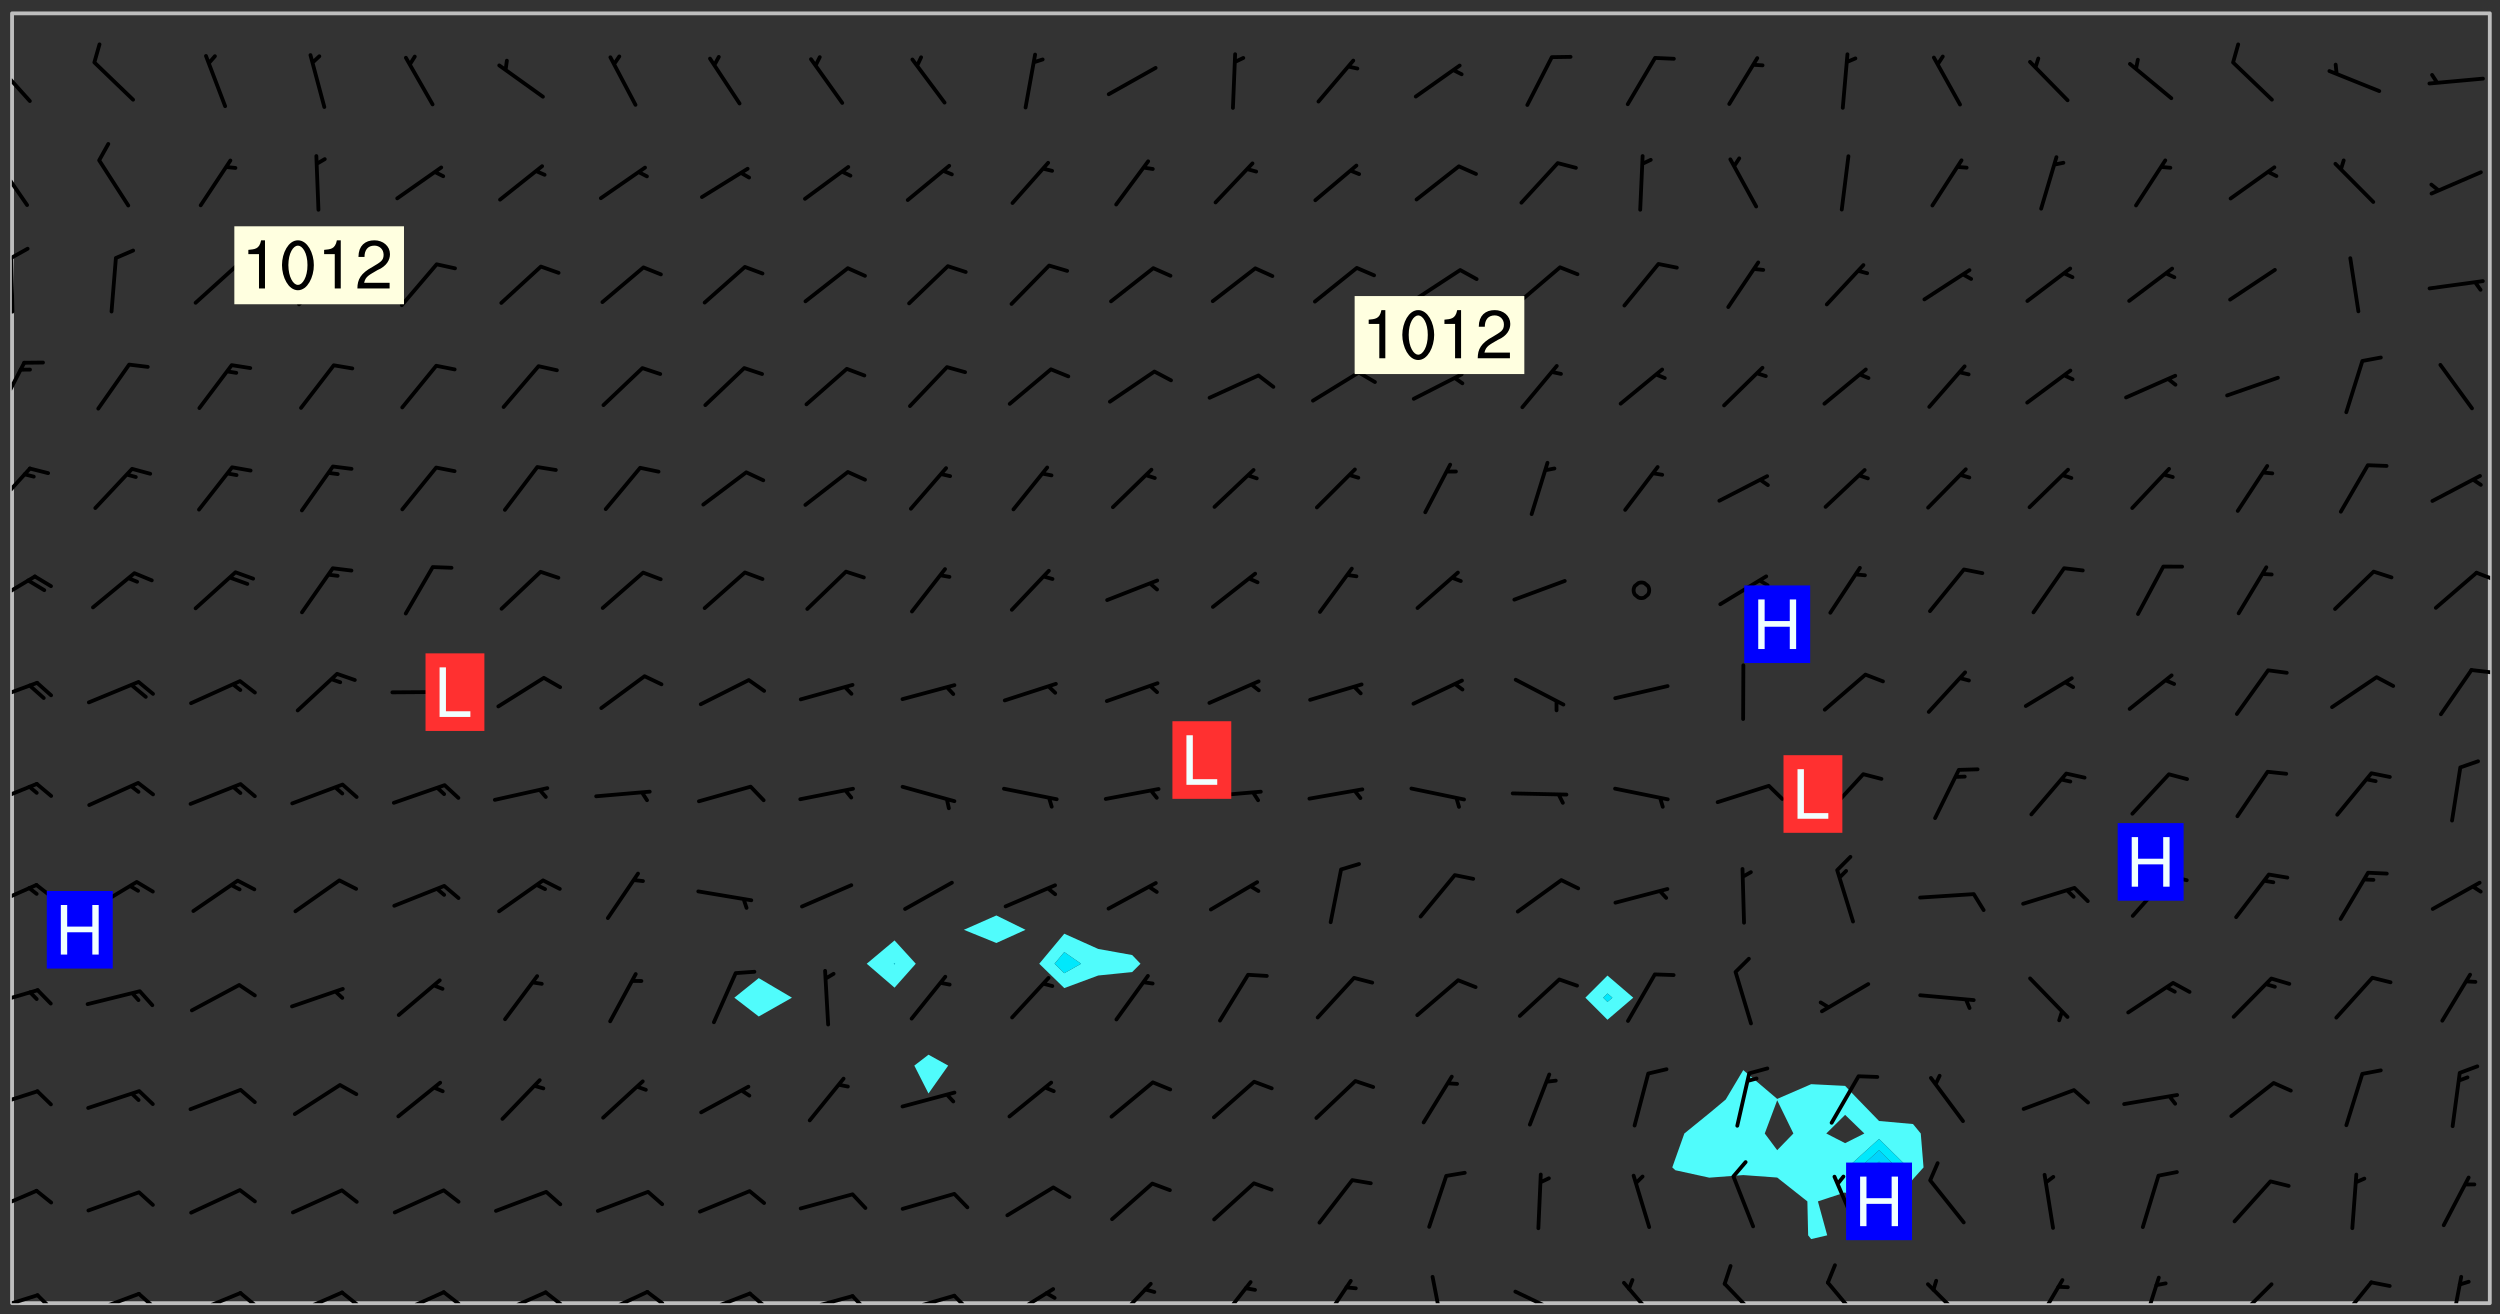 <svg xmlns="http://www.w3.org/2000/svg" role="img" xmlns:xlink="http://www.w3.org/1999/xlink" viewBox="142.45 309.95 326.84 171.84"><rect x="142.45" y="309.95" width="326.84" height="171.84" fill="#333333" stroke="none"/><defs><clipPath id="clip2"><path d="M 144 311.672 L 145 311.672 L 145 480.328 L 144 480.328 Z M 144 311.672"/></clipPath><clipPath id="clip3"><path d="M 144 311.672 L 468 311.672 L 468 480.328 L 144 480.328 Z M 144 311.672"/></clipPath><clipPath id="clip4"><path d="M 467 311.672 L 468 311.672 L 468 480.328 L 467 480.328 Z M 467 311.672"/></clipPath><clipPath id="clip5"><path d="M 144 479 L 148 479 L 148 480.328 L 144 480.328 Z M 144 479"/></clipPath><clipPath id="clip6"><path d="M 147 479 L 150 479 L 150 480.328 L 147 480.328 Z M 147 479"/></clipPath><clipPath id="clip7"><path d="M 153 478 L 161 478 L 161 480.328 L 153 480.328 Z M 153 478"/></clipPath><clipPath id="clip8"><path d="M 160 478 L 163 478 L 163 480.328 L 160 480.328 Z M 160 478"/></clipPath><clipPath id="clip9"><path d="M 167 478 L 175 478 L 175 480.328 L 167 480.328 Z M 167 478"/></clipPath><clipPath id="clip10"><path d="M 173 478 L 177 478 L 177 480.328 L 173 480.328 Z M 173 478"/></clipPath><clipPath id="clip11"><path d="M 180 478 L 188 478 L 188 480.328 L 180 480.328 Z M 180 478"/></clipPath><clipPath id="clip12"><path d="M 186 478 L 190 478 L 190 480.328 L 186 480.328 Z M 186 478"/></clipPath><clipPath id="clip13"><path d="M 193 478 L 201 478 L 201 480.328 L 193 480.328 Z M 193 478"/></clipPath><clipPath id="clip14"><path d="M 200 478 L 203 478 L 203 480.328 L 200 480.328 Z M 200 478"/></clipPath><clipPath id="clip15"><path d="M 207 478 L 215 478 L 215 480.328 L 207 480.328 Z M 207 478"/></clipPath><clipPath id="clip16"><path d="M 213 478 L 216 478 L 216 480.328 L 213 480.328 Z M 213 478"/></clipPath><clipPath id="clip17"><path d="M 220 478 L 228 478 L 228 480.328 L 220 480.328 Z M 220 478"/></clipPath><clipPath id="clip18"><path d="M 226 478 L 230 478 L 230 480.328 L 226 480.328 Z M 226 478"/></clipPath><clipPath id="clip19"><path d="M 233 478 L 241 478 L 241 480.328 L 233 480.328 Z M 233 478"/></clipPath><clipPath id="clip20"><path d="M 240 478 L 243 478 L 243 480.328 L 240 480.328 Z M 240 478"/></clipPath><clipPath id="clip21"><path d="M 246 479 L 255 479 L 255 480.328 L 246 480.328 Z M 246 479"/></clipPath><clipPath id="clip22"><path d="M 253 479 L 256 479 L 256 480.328 L 253 480.328 Z M 253 479"/></clipPath><clipPath id="clip23"><path d="M 260 479 L 268 479 L 268 480.328 L 260 480.328 Z M 260 479"/></clipPath><clipPath id="clip24"><path d="M 266 479 L 270 479 L 270 480.328 L 266 480.328 Z M 266 479"/></clipPath><clipPath id="clip25"><path d="M 273 478 L 281 478 L 281 480.328 L 273 480.328 Z M 273 478"/></clipPath><clipPath id="clip26"><path d="M 287 477 L 294 477 L 294 480.328 L 287 480.328 Z M 287 477"/></clipPath><clipPath id="clip27"><path d="M 301 477 L 307 477 L 307 480.328 L 301 480.328 Z M 301 477"/></clipPath><clipPath id="clip28"><path d="M 314 477 L 320 477 L 320 480.328 L 314 480.328 Z M 314 477"/></clipPath><clipPath id="clip29"><path d="M 329 476 L 332 476 L 332 480.328 L 329 480.328 Z M 329 476"/></clipPath><clipPath id="clip30"><path d="M 340 478 L 348 478 L 348 480.328 L 340 480.328 Z M 340 478"/></clipPath><clipPath id="clip31"><path d="M 354 477 L 360 477 L 360 480.328 L 354 480.328 Z M 354 477"/></clipPath><clipPath id="clip32"><path d="M 367 477 L 374 477 L 374 480.328 L 367 480.328 Z M 367 477"/></clipPath><clipPath id="clip33"><path d="M 381 477 L 387 477 L 387 480.328 L 381 480.328 Z M 381 477"/></clipPath><clipPath id="clip34"><path d="M 394 477 L 400 477 L 400 480.328 L 394 480.328 Z M 394 477"/></clipPath><clipPath id="clip35"><path d="M 408 477 L 413 477 L 413 480.328 L 408 480.328 Z M 408 477"/></clipPath><clipPath id="clip36"><path d="M 422 476 L 425 476 L 425 480.328 L 422 480.328 Z M 422 476"/></clipPath><clipPath id="clip37"><path d="M 434 477 L 440 477 L 440 480.328 L 434 480.328 Z M 434 477"/></clipPath><clipPath id="clip38"><path d="M 447 477 L 453 477 L 453 480.328 L 447 480.328 Z M 447 477"/></clipPath><clipPath id="clip39"><path d="M 462 476 L 465 476 L 465 480.328 L 462 480.328 Z M 462 476"/></clipPath><clipPath id="clip40"><path d="M 144 465 L 148 465 L 148 469 L 144 469 Z M 144 465"/></clipPath><clipPath id="clip41"><path d="M 144 452 L 148 452 L 148 456 L 144 456 Z M 144 452"/></clipPath><clipPath id="clip42"><path d="M 144 439 L 148 439 L 148 442 L 144 442 Z M 144 439"/></clipPath><clipPath id="clip43"><path d="M 144 425 L 148 425 L 148 429 L 144 429 Z M 144 425"/></clipPath><clipPath id="clip44"><path d="M 144 412 L 148 412 L 148 416 L 144 416 Z M 144 412"/></clipPath><clipPath id="clip45"><path d="M 144 398 L 148 398 L 148 402 L 144 402 Z M 144 398"/></clipPath><clipPath id="clip46"><path d="M 465 397 L 468 397 L 468 399 L 465 399 Z M 465 397"/></clipPath><clipPath id="clip47"><path d="M 144 385 L 148 385 L 148 390 L 144 390 Z M 144 385"/></clipPath><clipPath id="clip48"><path d="M 465 384 L 468 384 L 468 386 L 465 386 Z M 465 384"/></clipPath><clipPath id="clip49"><path d="M 144 370 L 147 370 L 147 377 L 144 377 Z M 144 370"/></clipPath><clipPath id="clip50"><path d="M 144 357 L 146 357 L 146 364 L 144 364 Z M 144 357"/></clipPath><clipPath id="clip51"><path d="M 144 343 L 145 343 L 145 351 L 144 351 Z M 144 343"/></clipPath><clipPath id="clip52"><path d="M 144 342 L 147 342 L 147 344 L 144 344 Z M 144 342"/></clipPath><clipPath id="clip53"><path d="M 144 330 L 147 330 L 147 338 L 144 338 Z M 144 330"/></clipPath><clipPath id="clip54"><path d="M 144 317 L 147 317 L 147 324 L 144 324 Z M 144 317"/></clipPath><g id="surface942" clip-path="url(#clip1)"><path fill="#fff" fill-opacity="0" fill-rule="evenodd" d="M 0 0 L 1000 0 L 1000 1000 L 0 1000 Z M 0 0"/><path fill="#d3d3d3" fill-opacity="0" fill-rule="evenodd" d="M162.152 355.867L161.918 356.16 161.977 356.395 162.094 356.566 162.27 356.801 162.562 357.148 162.676 357.207 162.793 357.035 162.852 356.801 163.027 356.625 163.492 356.449 164.191 356.449 164.426 356.742 164.715 357.559 164.773 357.734 164.949 357.965 165.301 358.199 166 358.898 166.172 359.074 166.406 359.422 166.641 359.832 166.93 360.414 167.34 360.879 167.57 361.113 167.805 361.289 167.922 361.52 168.098 361.812 168.27 362.977 168.27 363.211 168.328 363.5 168.387 363.617 168.504 363.734 168.852 364.145 168.969 364.316 169.145 364.492 169.32 364.727 169.438 364.898 169.609 365.25 169.668 365.484 169.902 365.891 170.137 365.832 169.961 366.008 169.902 366.938 169.32 366.938 169.086 366.824 168.738 366.938 168.621 367.055 168.562 367.348 168.504 367.523 168.387 367.695 167.922 367.988 167.863 368.223 167.805 368.336 167.805 368.98 167.863 369.152 167.863 369.562 167.922 369.621 167.922 370.027 167.98 370.434 168.098 370.609 168.156 370.668 168.387 371.309 168.328 371.602 168.328 372.301 168.27 372.883 168.27 373.117 168.211 373.348 168.156 373.699 168.156 375.621 168.211 375.738 168.637 375.738 168.27 375.855 168.246 376.207 169.137 377.375 170.879 377.914 172.219 378.273 172.219 378.812 172.309 379.621 172.844 380.336 174.363 380.605 175.254 380.52 175.344 381.684 175.879 381.863 177.039 381.684 179.094 380.699 180.254 380.336 182.133 380.16 183.828 379.98 183.648 380.699 182.133 380.785 180.883 380.875 180.078 381.145 179.004 381.953 179.273 382.672 179.809 383.57 179.629 384.195 179.363 385.004 179.629 386.082 180.254 386.98 181.059 387.16 182.309 386.98 182.043 387.703 182.141 388.207 182.195 388.5 182.195 388.672 182.254 388.965 182.254 389.371 182.43 389.488 182.781 389.605 183.188 389.605 183.48 389.43 183.594 389.312 183.652 389.195 183.77 388.965 183.828 388.789 184.18 388.324 184.41 388.148 184.586 388.09 184.762 388.148 184.82 388.324 184.938 389.312 184.992 389.781 185.051 389.953 185.168 390.188 185.344 390.246 186.16 390.305 186.449 390.305 186.566 390.539 186.625 390.945 186.684 391.297 186.684 392.402 186.801 392.695 186.918 393.043 187.207 393.742 187.383 394.094 187.965 394.848 188.316 395.023 188.488 395.082 188.957 395.316 189.598 395.781 189.945 396.016 190.238 396.191 190.531 396.246 190.762 396.309 191.578 396.656 191.871 396.832 191.984 397.004 192.336 397.355 192.453 397.531 192.977 398.172 192.977 398.461 193.035 398.812 193.035 399.16 193.094 399.512 193.152 399.801 193.27 399.859 193.441 399.918 193.617 399.918 194.199 400.152 194.375 400.27 194.551 400.559 194.727 400.793 194.84 401.027 195.133 401.258 195.25 401.375 195.25 401.785 195.309 401.84 195.598 402.074 195.832 402.191 195.891 402.309 196.008 402.48 196.066 402.598 196.297 402.832 196.355 403.008 196.59 403.066 196.707 403.125 196.59 403.238 196.531 403.355 196.531 403.473 196.414 403.766 196.297 404.055 196.297 404.637 196.473 404.754 196.59 404.812 196.648 404.93 196.766 405.047 196.879 405.105 197.055 405.453 197.113 405.805 197.172 406.211 197.172 406.387 197.113 406.562 196.996 407.262 196.996 407.434 197.113 407.609 197.406 407.902 197.812 407.902 197.988 408.02 198.105 408.191 198.223 408.484 198.223 408.719 197.695 408.719 197.465 408.484 197.23 408.484 197.055 408.543 196.996 409.242 197.055 409.59 197.172 409.766 197.348 410.176 197.465 410.406 197.754 410.875 197.93 410.93 198.453 410.93 198.688 410.988 199.445 411.629 199.504 411.922 199.504 412.156 199.562 412.215 199.793 412.562 199.793 412.914 199.676 413.086 199.676 413.379 199.969 413.668 200.262 413.844 200.434 413.902 200.727 414.078 201.02 414.195 201.602 414.602 201.891 414.836 202.184 415.012 202.402 415.172 202.418 415.184 202.648 415.359 203.289 415.883 203.465 416.117 203.582 416.293 203.758 416.469 203.871 416.641 203.871 417.281 203.988 417.457 204.457 417.574 205.039 417.691 205.273 417.75 205.504 417.863 205.797 417.98 205.91 418.039 206.496 418.391 206.785 418.562 206.961 418.625 207.137 418.68 207.312 418.738 208.012 419.09 208.301 419.266 208.535 419.32 208.824 419.496 209.059 419.613 209.699 420.02 209.992 420.137 210.164 420.195 210.398 420.254 210.809 420.312 211.039 420.371 211.273 420.488 211.332 420.66 210.922 420.836 211.391 420.895 211.449 421.188 211.562 421.422 211.738 421.477 211.973 421.535 212.148 421.594 212.555 421.711 213.195 421.945 213.312 422.117 213.371 422.352 213.371 422.527 213.312 422.645 213.254 423.051 213.488 423.285 213.605 423.344 213.953 423.461 214.594 423.691 214.77 423.809 215.059 423.926 215.234 424.102 215.469 424.566 216.051 425.672 216.227 425.848 216.574 426.023 216.75 426.141 217.102 426.258 218.148 426.781 218.383 426.84 218.848 426.953 219.141 427.012 219.605 427.188 220.363 427.77 220.598 428.004 220.945 428.469 221.121 428.645 221.41 428.879 222.227 429.578 222.52 429.754 222.809 430.043 223.102 430.219 223.395 430.508 224.09 431.148 224.266 431.324 224.559 431.559 224.848 431.793 225.316 432.082 225.957 432.664 226.305 432.898 226.539 433.191 226.887 433.539 227.238 434.004 228.172 434.996 228.52 435.402 228.637 435.578 228.871 435.637 228.984 435.754 229.629 435.93 229.859 436.043 230.094 436.102 230.387 436.277 230.617 436.395 231.551 437.094 231.957 437.5 232.191 437.676 232.598 437.852 232.832 437.969 233.648 438.316 233.996 438.551 234.23 438.668 234.523 438.957 234.754 439.074 235.512 439.426 235.863 439.598 236.094 439.656 236.387 439.773 236.621 439.832 237.492 440.008 238.309 440.008 238.777 440.238 238.949 440.297 239.824 440.996 240.289 441.113 240.582 441.172 240.758 441.23 240.988 441.289 241.457 441.348 241.805 441.406 242.156 441.465 242.562 441.523 242.855 441.523 243.027 441.582 243.027 441.812 243.203 441.988 243.496 441.988 243.844 442.047 244.195 442.105 244.895 442.223 245.535 442.223 246 441.988 246.293 441.812 246.465 441.695 246.875 441.523 247.164 441.348 248.098 440.883 248.566 440.59 249.09 440.297 249.555 440.125 250.02 439.949 251.07 439.484 251.359 439.367 251.77 439.25 252.059 439.133 252.586 438.957 254.102 438.258 254.684 437.91 254.973 437.852 255.266 437.793 255.613 437.676 256.488 437.445 256.84 437.328 256.953 437.328 257.188 437.27 258.062 437.035 258.297 436.977 259.109 436.977 259.461 436.918 260.277 436.801 260.449 436.742 260.801 436.688 261.094 436.629 261.324 436.57 262.141 436.395 262.316 436.336 262.664 436.336 262.898 436.277 263.363 436.16 264.121 435.988 264.355 435.93 264.703 435.93 265.113 435.812 265.402 435.754 266.688 435.695 266.977 435.695 267.387 435.637 267.617 435.578 267.793 435.578 268.668 435.461 269.074 435.461 269.484 435.344 269.832 435.344 270.184 435.23 271.055 435.172 272.805 435.172 273.852 435.461 274.262 435.578 274.551 435.695 274.902 435.812 275.191 435.93 276.242 436.102 276.531 436.16 276.824 436.16 277.117 436.219 277.289 436.277 277.699 436.336 277.871 436.395 277.988 436.453 278.105 436.453 278.223 436.512 278.574 436.57 278.688 436.57 279.098 436.637 281.02 437.031 282.945 437.426 284.465 437.875 286.16 438.594 288.305 439.398 289.91 438.68 291.34 437.875 292.5 436.797 293.75 436.348 296.785 435.629 298.66 435.27 300.805 433.922 303.039 432.668 305.539 431.41 307.234 430.961 309.02 430.781 310.18 430.512 310.805 431.051 312.145 430.781 312.859 429.793 313.844 428.449 314.289 428.27 315.094 427.91 316.969 427.371 318.754 426.922 320.004 426.652 321.164 426.562 322.863 426.473 324.824 426.203 326.074 426.113 326.613 426.113 327.238 426.023 328.129 426.023 330.273 425.844 332.684 425.664 335.273 425.574 336.969 425.754 338.578 425.844 340.008 426.203 341.168 426.922 343.043 427.91 344.203 429.438 344.469 430.152 345.098 430.242 345.453 431.141 345.988 431.68 346.523 433.207 347.598 433.566 348.133 433.566 347.328 434.102 347.418 435.809 348.133 438.504 349.023 439.309 349.918 440.297 350.633 441.555 352.418 442.094 353.938 441.914 354.293 443.258 355.902 442.453 356.883 441.914 357.152 442.184 357.469 441.969 357.688 441.824 358.488 442.273 358.938 441.914 359.293 441.914 359.828 441.645 360.367 440.926 360.902 440.656 361.527 439.668 362.688 440.117 363.527 440.488 364.922 441.105 366.617 440.926 368.223 440.926 370.008 441.016 370.188 439.309 370.723 437.965 371.527 438.234 372.02 439.082 372.422 439.488 372.332 440.027 372.332 440.387 373.047 440.836 373.758 440.566 375.188 440.566 375.547 441.555 375.992 442.812 376.707 444.156 377.957 444.785 379.652 445.414 380.367 445.234 380.547 444.695 381.527 444.605 381.977 444.965 382.062 446.223 381.797 446.852 381.262 447.031 381.262 447.57 381.977 448.555 382.242 449.094 383.227 450.082 384.027 451.16 383.762 451.52 383.672 452.418 383.047 454.75 382.691 456.816 382.602 458.609 382.422 459.328 382.332 459.867 382.332 461.305 381.352 463.188 380.992 464.895 380.457 465.793 379.652 466.961 379.387 467.5 381.441 468.754 381.527 469.113 381.172 469.652 381.082 469.473 381.082 470.281 381.172 471.719 380.727 472.434 379.652 472.527 379.387 473.242 379.922 474.141 380.727 474.859 381.887 475.668 383.227 475.938 383.672 476.297 383.316 476.746 381.527 476.656 380.277 476.207 379.562 475.488 378.938 475.398 378.762 478.988 378.574 480.297 467.934 480.297 467.934 311.703 412.664 311.703 412.664 360.785 413.426 360.91 416.715 361.453 418.738 364.289 418.738 367.043 421.09 367.375 423.438 367.707 427.488 367.707 426.109 371.867 424.086 372.574 422.062 373.277 421.52 373.621 418.926 375.238 418.738 375.355 416.715 373.277 415.984 370.535 413.312 368.457 411.938 364.957 411.871 364.875 409.914 362.203 412.664 360.785 412.664 311.703 294.422 311.703 294.422 403.117 294.539 403.148 294.672 403.16 294.746 403.234 294.852 403.281 294.941 403.34 295.027 403.398 295.117 403.457 295.414 403.754 295.473 403.844 295.504 403.961 295.531 404.078 295.547 404.215 295.516 404.332 295.457 404.422 295.398 404.508 295.355 404.613 295.309 404.715 295.281 404.836 295.281 404.98 295.457 405.25 295.605 405.398 295.68 405.484 295.754 405.559 295.797 405.664 295.859 405.754 295.918 405.84 295.961 405.945 296.02 406.035 296.066 406.137 296.109 406.242 296.168 406.328 296.285 406.508 296.359 406.582 296.422 406.668 296.48 406.758 296.523 406.863 296.582 406.953 296.641 407.039 296.703 407.129 296.762 407.219 296.805 407.32 296.922 407.5 296.996 407.574 297.055 407.66 297.129 407.734 297.219 407.793 297.324 407.84 297.473 407.84 297.605 407.824 297.738 407.84 297.84 407.793 297.914 407.719 297.961 407.617 297.945 407.484 297.945 407.336 297.898 407.23 297.871 407.113 297.824 407.012 297.797 406.891 297.754 406.789 297.691 406.699 297.648 406.598 297.605 406.492 297.574 406.375 297.559 406.242 297.547 406.105 297.633 406.047 297.691 405.961 297.812 405.93 297.855 406.035 297.871 406.168 297.871 406.285 297.93 406.387 297.988 406.477 298.078 406.535 298.227 406.684 298.285 406.773 298.328 406.879 298.316 406.98 298.402 407.039 298.508 407.086 298.594 407.145 298.684 407.203 298.758 407.277 298.641 407.305 298.535 407.352 298.449 407.41 298.375 407.484 298.316 407.574 298.254 407.66 298.227 407.781 298.18 407.883 298.137 407.988 298.105 408.105 298.094 408.238 298.078 408.371 298.078 408.52 298.105 408.637 298.152 408.742 298.195 408.844 298.254 408.934 298.328 409.008 298.418 409.066 298.492 409.141 298.582 409.199 298.641 409.289 298.684 409.395 298.73 409.496 298.848 409.527 298.98 409.543 299.129 409.543 299.246 409.512 299.352 409.555 299.395 409.66 299.441 409.762 299.469 409.883 299.5 410 299.527 410.117 299.559 410.238 299.586 410.355 299.691 410.398 299.793 410.445 299.926 410.43 300.074 410.578 300.137 410.664 300.211 410.738 300.281 410.812 300.371 410.875 300.477 410.918 300.578 410.961 300.695 410.992 300.832 411.008 300.949 410.977 301.023 410.902 301.051 410.785 301.039 410.652 301.008 410.531 300.98 410.414 301.023 410.309 301.141 410.309 301.23 410.371 301.348 410.398 301.496 410.398 301.629 410.414 301.777 410.414 301.91 410.43 302.043 410.414 302.191 410.414 302.324 410.398 302.457 410.387 302.594 410.398 302.711 410.371 302.844 410.355 303.035 410.297 302.977 410.473 302.961 410.605 302.934 410.727 302.918 410.859 302.859 410.945 302.727 410.961 302.621 411.008 302.516 411.051 302.398 411.082 302.281 411.109 302.016 411.141 301.867 411.141 301.734 411.156 301.66 411.23 301.719 411.316 301.867 411.465 301.984 411.645 302.059 411.715 302.148 411.777 302.238 411.836 302.324 411.895 302.414 411.953 302.516 411.996 302.621 412.059 302.727 412.102 302.812 412.16 302.918 412.207 303.02 412.25 303.199 412.367 303.258 412.457 303.215 412.559 303.168 412.664 303.184 412.797 303.406 413.02 303.465 413.109 303.508 413.211 303.539 413.332 303.582 413.434 303.598 413.566 303.629 413.684 303.641 413.82 303.672 413.938 303.82 414.086 303.922 414.129 304.027 414.172 304.145 414.203 304.277 414.219 304.414 414.234 304.531 414.234 304.648 414.203 304.738 414.145 304.781 414.039 304.828 413.938 304.871 413.832 304.902 413.715 304.914 413.582 304.914 413.434 304.902 413.301 304.887 413.168 304.855 413.051 304.812 412.945 304.766 412.84 304.723 412.738 304.68 412.633 304.664 412.5 304.68 412.367 304.707 412.25 304.738 412.133 304.766 412.012 304.812 411.91 304.902 411.852 304.988 411.789 305.062 411.715 305.152 411.656 305.375 411.434 305.434 411.348 305.508 411.273 305.625 411.094 305.684 411.008 305.684 410.859 305.609 410.785 305.508 410.738 305.402 410.695 305.301 410.652 305.242 410.562 305.195 410.457 305.168 410.34 305.258 410.281 305.375 410.25 305.477 410.207 305.656 410.09 305.805 409.941 305.816 409.809 305.805 409.703 305.715 409.645 305.582 409.66 305.434 409.66 305.301 409.676 305.168 409.66 305.047 409.629 304.961 409.57 304.887 409.496 304.828 409.406 304.766 409.32 304.648 409.141 304.59 409.055 304.621 408.934 304.707 408.875 304.828 408.844 304.887 408.758 304.887 408.637 304.855 408.52 304.797 408.43 304.738 408.344 304.691 408.238 304.664 408.121 304.648 407.988 304.707 407.898 304.781 407.824 304.871 407.766 304.988 407.586 305.062 407.512 305.121 407.426 305.27 407.277 305.391 407.246 305.523 407.23 305.656 407.246 305.73 407.32 305.773 407.426 305.789 407.559 305.758 407.676 305.641 407.707 305.508 407.719 305.359 407.867 305.316 407.973 305.27 408.074 305.242 408.195 305.211 408.312 305.211 408.461 305.242 408.578 305.285 408.684 305.344 408.773 305.418 408.844 305.492 408.918 305.609 408.949 305.73 408.977 305.848 408.949 305.98 408.934 306.098 408.934 306.188 408.992 306.262 409.066 306.309 409.172 306.367 409.258 306.469 409.305 306.602 409.32 306.707 409.363 306.793 409.422 306.781 409.527 306.707 409.602 306.527 409.719 306.469 409.809 306.379 409.867 306.309 409.941 306.234 410.016 306.172 410.105 306.145 410.223 306.129 410.355 306.145 410.488 306.129 410.621 306.129 410.77 306.145 410.902 306.172 411.02 306.203 411.141 306.277 411.215 306.367 411.273 306.453 411.332 306.543 411.391 306.66 411.422 306.66 411.508 306.559 411.555 306.469 411.613 306.203 411.645 306.086 411.672 305.938 411.672 305.832 411.715 305.73 411.762 305.672 411.852 305.609 412.086 305.598 412.219 305.566 412.34 305.551 412.473 305.551 412.766 305.539 412.898 305.551 413.035 305.566 413.168 305.699 413.184 305.832 413.195 305.953 413.227 306.039 413.285 306.113 413.359 306.16 413.465 306.203 413.566 306.219 413.699 306.219 414.145 306.203 414.277 306.203 414.723 306.234 414.988 306.262 415.105 306.277 415.238 306.309 415.355 306.395 415.566 306.426 415.832 306.426 415.98 306.395 416.098 306.367 416.215 306.336 416.336 306.309 416.453 306.277 416.57 306.246 416.691 306.234 416.824 306.219 416.957 306.309 417.016 306.426 416.984 306.527 417 306.574 417.105 306.543 417.371 306.543 417.812 306.5 417.918 306.453 418.023 306.41 418.125 306.367 418.23 306.309 418.316 306.277 418.438 306.234 418.555 306.203 418.672 306.188 418.805 306.203 418.938 306.262 419.027 306.367 419.074 306.453 419.133 306.512 419.219 306.5 419.355 306.469 419.473 306.426 419.574 306.426 420.02 306.41 420.152 306.41 420.301 306.379 420.418 306.336 420.523 306.309 420.641 306.262 420.746 306.219 420.848 306.188 420.969 306.16 421.086 306.129 421.219 306.098 421.336 306.07 421.453 306.027 421.559 305.996 421.676 305.965 421.797 305.953 421.93 305.938 422.062 305.938 422.359 305.965 422.477 305.965 422.625 306.012 423.023 306.039 423.141 306.098 423.23 306.219 423.262 306.367 423.262 306.5 423.246 306.559 423.336 306.559 423.453 306.5 423.543 306.41 423.602 306.309 423.645 306.203 423.691 306.113 423.75 306.027 423.809 305.891 423.824 305.773 423.793 305.641 423.777 305.539 423.824 305.477 423.91 305.465 424.047 305.449 424.18 305.418 424.297 305.391 424.414 305.375 424.547 305.344 424.668 305.344 424.965 305.359 425.098 305.391 425.215 305.391 425.363 305.402 425.496 305.402 425.645 305.375 425.762 305.328 425.863 305.301 425.984 305.27 426.102 305.211 426.191 305.137 426.266 305.035 426.309 304.93 426.355 304.812 426.383 304.691 426.414 304.59 426.367 304.648 426.281 304.754 426.234 304.781 426.117 304.812 426 304.84 425.879 304.871 425.762 304.871 425.613 304.887 425.48 304.855 425.363 304.812 425.258 304.707 425.273 304.633 425.348 304.531 425.391 304.441 425.453 304.367 425.527 304.324 425.629 304.309 425.762 304.277 425.879 304.25 426 304.219 426.117 304.191 426.234 304.16 426.355 304.133 426.473 304.102 426.59 304.059 426.695 303.969 426.754 303.879 426.754 303.762 426.723 303.73 426.637 303.746 426.5 303.715 426.383 303.715 426.234 303.703 426.102 303.703 425.953 303.641 425.719 303.613 425.598 303.57 425.496 303.523 425.391 303.465 425.305 303.406 425.215 303.363 425.109 303.301 425.023 303.152 424.875 303.082 424.801 302.977 424.754 302.871 424.711 302.77 424.668 302.473 424.371 302.383 424.297 302.297 424.238 302.191 424.195 302.102 424.133 302.016 424.074 301.91 424.031 301.82 423.973 301.734 423.91 301.66 423.84 301.555 423.793 301.469 423.734 301.363 423.691 301.273 423.629 301.172 423.586 301.066 423.543 300.98 423.484 300.875 423.438 300.77 423.395 300.668 423.348 300.578 423.289 300.477 423.246 300.371 423.203 300.281 423.141 300.164 423.113 300.031 423.098 299.898 423.113 299.75 423.113 299.617 423.129 299.5 423.098 299.41 423.039 299.336 422.965 299.246 422.906 299.145 422.859 298.996 422.859 298.875 422.832 298.773 422.789 298.699 422.715 298.582 422.535 298.492 422.477 298.391 422.434 298.301 422.371 298.195 422.328 298.105 422.27 298.02 422.211 297.914 422.164 297.855 422.078 297.797 421.988 297.754 421.883 297.707 421.781 297.633 421.707 297.547 421.648 297.473 421.574 297.383 421.516 297.16 421.293 297.117 421.188 297.086 420.922 297.191 420.879 297.336 420.879 297.441 420.922 297.516 420.996 297.605 421.055 297.691 421.113 297.797 421.16 297.887 421.219 298.035 421.367 298.105 421.441 298.254 421.59 298.316 421.676 298.391 421.75 298.477 421.809 298.551 421.883 298.641 421.945 298.73 422.004 298.816 422.062 299.086 422.238 299.188 422.285 299.293 422.328 299.395 422.371 299.441 422.297 299.5 422.211 299.574 422.137 299.645 422.062 299.75 422.105 299.824 422.18 299.883 422.27 299.926 422.371 299.973 422.477 300.016 422.582 300.137 422.609 300.254 422.582 300.328 422.492 300.371 422.387 300.43 422.297 300.504 422.223 300.609 422.18 300.727 422.152 300.859 422.164 300.949 422.223 301.098 422.371 301.156 422.461 301.199 422.566 301.246 422.668 301.289 422.773 301.332 422.875 301.438 422.922 301.543 422.965 301.676 422.98 301.762 422.922 301.82 422.832 301.895 422.758 302 422.715 302.117 422.742 302.223 422.789 302.324 422.832 302.43 422.875 302.531 422.922 302.711 423.039 302.711 423.156 302.695 423.289 302.711 423.422 302.727 423.559 302.785 423.645 302.887 423.691 303.008 423.719 303.125 423.75 303.273 423.75 303.391 423.719 303.449 423.629 303.629 423.512 303.688 423.422 303.762 423.348 303.82 423.262 303.938 423.082 304.117 422.965 304.234 422.996 304.324 423.055 304.367 423.129 304.352 423.262 304.352 423.379 304.441 423.438 304.59 423.438 304.723 423.422 304.855 423.41 305.121 423.379 305.227 423.336 305.344 423.305 305.465 423.277 305.539 423.203 305.609 423.129 305.672 423.039 305.656 422.934 305.609 422.832 305.508 422.789 305.402 422.773 305.285 422.801 305.02 422.832 304.871 422.832 304.797 422.758 304.707 422.699 304.59 422.668 304.473 422.641 304.34 422.625 304.191 422.625 304.059 422.641 303.762 422.641 303.656 422.594 303.508 422.445 303.465 422.344 303.406 422.254 303.629 422.031 303.715 421.973 303.82 421.93 303.938 421.898 304.07 421.883 304.203 421.898 304.34 421.914 304.441 421.957 304.574 421.945 304.664 421.883 304.766 421.84 304.828 421.75 304.781 421.648 304.691 421.59 304.574 421.559 304.473 421.516 304.414 421.426 304.352 421.336 304.352 421.219 304.367 421.086 304.473 421.039 304.547 420.969 304.547 420.848 304.457 420.789 304.426 420.672 304.516 420.613 304.59 420.539 304.633 420.434 304.691 420.344 304.738 420.242 304.754 420.109 304.754 419.961 304.707 419.855 304.664 419.754 304.574 419.695 304.441 419.68 304.34 419.637 304.203 419.621 304.086 419.59 303.641 419.59 303.508 419.574 303.375 419.562 303.242 419.547 303.125 419.516 302.977 419.516 302.844 419.5 302.711 419.488 302.445 419.457 302.324 419.414 302.238 419.355 302.164 419.281 302.164 419.133 302.176 419 302.281 418.953 302.383 418.91 302.516 418.895 302.668 418.895 302.801 418.879 303.094 418.879 303.215 418.91 303.316 418.953 303.406 419.012 303.641 419.074 303.762 419.027 303.852 418.969 303.953 418.926 304.086 418.91 304.191 418.953 304.293 419 304.426 419.012 304.547 418.984 304.691 418.984 304.812 418.953 304.93 418.926 305.035 418.879 305.109 418.805 305.195 418.746 305.344 418.598 305.402 418.512 305.449 418.406 305.477 418.289 305.492 418.184 305.391 418.141 305.301 418.082 305.184 418.051 305.078 418.008 304.988 417.945 304.914 417.859 304.84 417.785 304.738 417.742 304.633 417.695 304.531 417.652 304.473 417.562 304.426 417.461 304.34 417.25 304.277 417.164 304.219 417.074 304.145 417 304.059 416.941 303.789 416.941 303.672 416.973 303.582 417.031 303.48 417.074 303.348 417.09 303.242 417.074 303.215 416.957 303.152 416.867 303.035 416.836 302.934 416.793 302.785 416.645 302.754 416.527 302.738 416.422 302.812 416.348 302.992 416.23 303.109 416.203 303.227 416.172 303.363 416.188 303.465 416.23 303.57 416.273 303.672 416.32 303.777 416.363 303.895 416.395 304.027 416.41 304.145 416.438 304.277 416.453 304.383 416.438 304.473 416.379 304.398 416.305 304.293 416.262 304.219 416.188 304.145 416.098 303.996 415.949 303.91 415.891 303.82 415.832 303.746 415.758 303.656 415.699 303.555 415.652 303.434 415.625 303.332 415.578 303.227 415.535 303.109 415.504 303.008 415.461 302.887 415.43 302.738 415.43 302.621 415.461 302.516 415.504 302.43 415.566 302.25 415.684 302.164 415.742 302.074 415.801 301.969 415.848 301.883 415.906 301.777 415.949 301.676 415.992 301.57 416.039 301.496 416.113 301.438 416.203 301.379 416.289 301.332 416.395 301.273 416.48 301.199 416.555 301.066 416.543 300.949 416.512 300.832 416.512 300.758 416.586 300.668 416.645 300.594 416.719 300.504 416.777 300.418 416.836 300.312 416.883 300.211 416.926 300.074 416.941 299.973 416.898 299.824 416.75 299.719 416.703 299.633 416.703 299.527 416.75 299.426 416.793 299.305 416.824 299.188 416.793 299.113 416.719 299.113 416.602 299.145 416.48 299.219 416.41 299.277 416.32 299.352 416.246 299.469 416.215 299.574 416.172 299.867 416.172 300 416.156 300.137 416.141 300.238 416.098 300.328 416.039 300.43 415.992 300.52 415.934 300.652 415.922 300.742 415.98 300.875 415.992 300.965 415.934 301.051 415.875 301.156 415.832 301.246 415.773 301.332 415.711 301.422 415.652 301.57 415.504 301.629 415.418 301.688 415.328 301.793 415.285 301.926 415.27 302.043 415.297 302.164 415.328 302.223 415.27 302.281 415.18 302.312 414.914 302.34 414.797 302.445 414.809 302.578 414.824 302.68 414.781 302.77 414.723 302.828 414.633 302.902 414.559 302.961 414.469 303.008 414.367 303.02 414.234 303.008 414.102 302.961 413.996 302.812 413.848 302.754 413.758 302.695 413.672 302.652 413.566 302.652 413.121 302.668 412.988 302.668 412.84 302.68 412.707 302.621 412.648 302.531 412.707 302.43 412.664 302.25 412.547 302.164 412.488 302.102 412.398 302.043 412.309 301.969 412.234 301.883 412.176 301.762 412.207 301.66 412.219 301.555 412.266 301.469 412.324 301.363 412.367 301.215 412.516 301.125 412.574 301.039 412.633 300.949 412.695 300.844 412.738 300.711 412.754 300.711 412.633 300.816 412.59 300.934 412.559 301.008 412.488 301.051 412.383 301.051 412.234 301.023 412.117 300.875 411.969 300.742 411.953 300.594 411.953 300.477 411.984 300.371 412.027 300.27 412.07 300.18 412.133 300.062 412.16 299.988 412.086 300 411.953 299.957 411.852 299.914 411.746 299.824 411.688 299.707 411.715 299.586 411.746 299.469 411.777 299.367 411.82 299.246 411.852 299.145 411.895 299.039 411.938 298.949 411.996 298.848 412.012 298.848 411.895 298.863 411.762 298.805 411.672 298.73 411.715 298.582 411.863 298.523 411.953 298.449 412.027 298.402 412.133 298.359 412.234 298.285 412.309 298.227 412.398 298.152 412.473 298.094 412.559 298.02 412.633 297.93 412.695 297.855 412.766 297.781 412.84 297.68 412.855 297.547 412.871 297.441 412.828 297.441 412.707 297.59 412.559 297.633 412.457 297.691 412.367 297.738 412.266 297.781 412.16 297.84 412.07 297.871 411.953 297.914 411.852 297.945 411.73 297.973 411.613 298.02 411.508 298.062 411.406 298.105 411.301 298.18 411.23 298.27 411.168 298.359 411.109 298.461 411.066 298.758 411.066 299.023 411.035 299.129 410.992 299.055 410.918 298.938 410.887 298.832 410.844 298.742 410.785 298.641 410.738 298.551 410.68 298.449 410.637 298.344 410.594 298.254 410.531 298.168 410.473 298.062 410.43 297.961 410.387 297.84 410.355 297.723 410.324 297.621 410.281 297.5 410.25 297.398 410.207 297.309 410.148 297.266 410.043 297.25 409.91 297.352 409.867 297.484 409.852 297.621 409.867 297.754 409.852 297.855 409.809 297.914 409.719 297.93 409.613 297.84 409.555 297.766 409.48 297.664 409.438 297.574 409.379 297.426 409.23 297.383 409.125 297.367 408.992 297.367 408.699 297.309 408.609 297.219 408.551 297.145 408.477 297.102 408.371 297.07 408.254 297.012 408.164 296.938 408.09 296.82 408.062 296.746 407.988 296.656 407.93 296.566 407.867 296.48 407.809 296.406 407.734 296.348 407.648 296.301 407.543 296.215 407.484 296.066 407.336 295.871 407.277 295.738 407.293 295.637 407.336 295.562 407.41 295.516 407.512 295.473 407.617 295.414 407.707 295.355 407.793 295.059 408.09 294.969 408.148 294.883 408.148 294.82 408.062 294.777 407.957 294.809 407.84 294.867 407.75 294.895 407.633 294.883 407.5 294.793 407.438 294.688 407.484 294.57 407.512 294.453 407.543 294.184 407.719 294.082 407.766 293.965 407.793 293.859 407.84 293.77 407.898 293.668 407.941 293.609 407.855 293.562 407.75 293.578 407.617 293.625 407.512 293.695 407.438 293.77 407.367 293.828 407.277 293.828 407.129 293.785 407.023 293.547 407.023 293.445 407.07 293.414 407.188 293.387 407.305 293.355 407.426 293.281 407.469 293.148 407.484 293.074 407.438 293.031 407.336 292.988 407.23 292.941 407.129 292.898 407.023 292.777 407.055 292.676 407.098 292.543 407.113 292.426 407.145 292.32 407.188 292.23 407.246 292.129 407.293 292.008 407.32 291.875 407.336 291.773 407.293 291.715 407.203 291.668 407.098 291.625 406.996 291.582 406.891 291.582 406.773 291.641 406.684 291.727 406.625 291.906 406.508 292.008 406.461 292.113 406.418 292.219 406.359 292.32 406.316 292.41 406.254 292.512 406.211 292.617 406.152 292.719 406.105 292.809 406.047 292.914 406.004 293.016 405.961 293.105 405.898 293.207 405.855 293.344 405.84 293.461 405.871 293.562 405.914 293.684 405.945 293.785 405.988 293.891 406.035 293.992 406.078 294.098 406.121 294.199 406.168 294.305 406.211 294.406 406.254 294.512 406.301 294.598 406.359 294.703 406.402 294.82 406.434 294.926 406.477 295.027 406.523 295.117 406.582 295.223 406.625 295.324 406.668 295.43 406.715 295.547 406.742 295.648 406.789 295.77 406.816 295.918 406.816 296.004 406.758 296.02 406.656 296.078 406.566 296.051 406.449 295.977 406.375 295.859 406.195 295.785 406.121 295.695 406.047 295.516 405.93 295.43 405.871 295.324 405.828 295.223 405.781 294.953 405.605 294.895 405.516 294.82 405.441 294.762 405.352 294.719 405.25 294.688 405.133 294.672 404.996 294.672 404.434 294.66 404.301 294.645 404.168 294.613 404.051 294.598 403.918 294.586 403.785 294.555 403.664 294.332 403.441 294.273 403.355 294.258 403.25 294.289 403.133 294.422 403.117 294.422 311.703 172.992 311.703 172.992 313.156 172.934 313.391 172.582 314.441 172.41 314.965 172.293 315.312 172.117 315.723 172 315.895 171.766 316.188 171.535 316.246 171.184 316.246 171.066 316.305 170.836 316.711 170.836 317.004 170.953 317.18 171.184 317.41 171.301 317.645 171.941 318.402 172.234 318.867 172.41 319.102 172.641 319.453 172.875 319.801 173.516 320.617 173.691 321.082 173.863 321.492 173.98 322.188 174.156 322.656 174.273 324.055 174.332 324.52 174.332 325.395 174.449 326.441 174.449 331.223 174.391 331.688 174.039 332.969 173.863 333.492 173.75 333.902 173.398 334.832 172.934 336 172.699 336.582 172.582 336.758 172.41 337.105 172.234 337.512 171.883 338.328 171.824 338.621 171.711 338.914 171.594 339.203 171.535 339.379 171.418 340.254 171.359 340.66 171.301 340.777 171.242 340.953 171.184 341.125 170.953 341.652 170.836 341.824 170.836 342.059 170.719 342.293 170.66 342.465 170.484 343.051 170.484 343.34 170.426 343.516 170.426 343.809 170.367 343.922 170.309 344.449 170.309 344.621 170.254 344.855 170.254 347.477 170.078 348.293 169.961 348.469 169.785 348.703 169.668 348.875 169.555 349.109 168.969 350.043 168.738 350.332 168.445 350.797 168.27 351.031 167.98 351.383 167.629 352.082 167.516 352.312 167.34 352.723 167.164 352.953 166.758 353.48 165.941 354.18 165.648 354.352 165.359 354.586 165.184 354.703 165.008 354.879 164.484 355.285 163.957 355.461 163.785 355.637 163.551 355.691 162.91 355.867 162.152 355.867M174.363 386.891L173.289 387.34 173.648 388.234 174.898 387.52 175.344 386.98 174.363 386.891"/><path fill="#d3d3d3" fill-opacity="0" fill-rule="evenodd" d="M201.508 416.598L200.613 416.598 201.062 417.227 202.043 417.586 202.848 417.496 203.293 416.508 203.117 416.598 202.402 416.242 201.508 416.598M356.129 475.668L356.07 475.145 356.07 474.852 356.184 474.559 356.242 474.328 356.711 473.859 356.824 473.859 356.941 473.746 357.059 473.688 357.234 473.688 357.469 473.629 357.816 473.629 358.051 473.688 358.168 473.746 358.398 473.918 358.457 474.094 358.574 474.676 358.574 474.969 358.457 475.145 358.285 475.434 358.109 475.609 357.582 476.133 357.352 476.367 357.234 476.426 357.059 476.426 356.941 476.367 356.535 476.074 356.359 475.957 356.242 475.898 356.184 475.785 356.129 475.668M362.77 464.711L362.711 464.539 362.711 463.43 362.77 463.258 362.945 463.199 363.117 463.141 363.293 463.141 363.527 463.082 363.645 463.141 363.703 463.84 363.645 464.012 363.527 464.188 363.41 464.246 363.176 464.77 363.062 464.828 362.828 464.828 362.77 464.711M372.383 450.32L372.266 450.145 372.266 449.445 372.559 448.57 372.676 448.398 372.852 448.047 372.965 447.816 373.082 447.523 373.434 446.766 373.551 446.535 373.723 446.301 373.898 446.301 374.016 446.242 374.656 446.242 374.773 446.301 375.008 446.535 375.18 446.648 375.531 446.941 375.648 447.059 375.762 447.234 375.762 447.348 375.879 447.406 375.996 447.523 375.996 448.223 375.938 448.398 375.938 448.629 375.879 448.805 375.531 449.855 375.414 450.086 375.297 450.32 375.18 450.379 374.949 450.613 374.309 450.902 373.434 450.902 373.023 450.785 372.383 450.32"/><path fill="none" stroke="#bebebe" stroke-linecap="round" stroke-linejoin="round" stroke-miterlimit="10" stroke-width=".5" d="M 431.957 354.305 L 108.027 354.305 L 108.027 185.68 L 431.957 185.68 L 431.957 354.305" transform="matrix(1 0 0 -1 36 666)"/><g clip-path="url(#clip2)"><path fill="#fff" fill-opacity="0" fill-rule="evenodd" d="M 144 475.891 L 144 480.328 L 144.004 480.328 L 144 480.328 L 144 311.672 L 144.004 311.672 L 144 311.672 L 144 475.891"/></g><g clip-path="url(#clip3)"><path fill="#fff" fill-opacity="0" fill-rule="evenodd" d="M 144.004 480.328 L 144.004 311.672 L 161.754 311.672 L 161.754 453.574 L 161.637 453.699 L 161.754 453.867 L 161.844 453.699 L 161.754 453.574 L 161.754 311.672 L 241.645 311.672 L 241.645 437.824 L 238.453 440.383 L 241.645 442.844 L 245.988 440.383 L 241.645 437.824 L 241.645 311.672 L 259.398 311.672 L 259.398 432.898 L 255.762 435.945 L 259.398 439.074 L 262.176 435.945 L 259.398 432.898 L 259.398 311.672 L 263.836 311.672 L 263.836 447.836 L 261.984 449.262 L 263.836 452.91 L 266.414 449.262 L 263.836 447.836 L 263.836 311.672 L 272.711 311.672 L 272.711 429.633 L 268.461 431.508 L 272.711 433.234 L 276.523 431.508 L 272.711 429.633 L 272.711 311.672 L 281.59 311.672 L 281.59 432.02 L 278.316 435.945 L 281.59 439.129 L 286.027 437.484 L 290.465 437.035 L 291.555 435.945 L 290.465 434.809 L 286.027 434.012 L 281.59 432.02 L 281.59 311.672 L 352.602 311.672 L 352.602 437.492 L 349.715 440.383 L 352.602 443.27 L 355.977 440.383 L 352.602 437.492 L 352.602 311.672 L 370.355 311.672 L 370.355 449.848 L 368.062 453.699 L 365.918 455.488 L 362.656 458.137 L 361.48 461.43 L 361.078 462.574 L 361.48 462.941 L 365.918 463.914 L 370.355 463.574 L 374.793 463.898 L 378.738 467.016 L 378.84 471.453 L 379.234 471.941 L 381.332 471.453 L 380.117 467.016 L 383.672 465.84 L 385.133 467.016 L 388.109 469.656 L 390.332 467.016 L 392.547 464.105 L 393.926 462.574 L 393.562 458.137 L 392.547 456.902 L 388.109 456.504 L 385.383 453.699 L 383.672 451.914 L 379.234 451.691 L 374.793 453.617 L 370.355 449.848 L 370.355 311.672 L 467.996 311.672 L 467.996 480.328 L 144.004 480.328"/></g><path fill="#50fcfc" fill-rule="evenodd" d="M161.754 453.867L161.637 453.699 161.754 453.574 161.844 453.699 161.754 453.867M241.645 442.844L238.453 440.383 241.645 437.824 245.988 440.383 241.645 442.844M259.398 439.074L255.762 435.945 259.398 432.898 259.398 435.859 259.297 435.945 259.398 436.031 259.477 435.945 259.398 435.859 259.398 432.898 262.176 435.945 259.398 439.074"/><path fill="#00e8fc" fill-rule="evenodd" d="M 259.398 436.031 L 259.297 435.945 L 259.398 435.859 L 259.477 435.945 L 259.398 436.031"/><path fill="#50fcfc" fill-rule="evenodd" d="M263.836 452.91L261.984 449.262 263.836 447.836 266.414 449.262 263.836 452.91M272.711 433.234L268.461 431.508 272.711 429.633 276.523 431.508 272.711 433.234M281.59 439.129L278.316 435.945 281.59 432.02 281.59 434.418 280.316 435.945 281.59 437.184 283.785 435.945 281.59 434.418 281.59 432.02 286.027 434.012 290.465 434.809 291.555 435.945 290.465 437.035 286.027 437.484 281.59 439.129"/><path fill="#00e8fc" fill-rule="evenodd" d="M 281.59 437.184 L 280.316 435.945 L 281.59 434.418 L 283.785 435.945 L 281.59 437.184"/><path fill="#50fcfc" fill-rule="evenodd" d="M 352.602 443.27 L 349.715 440.383 L 352.602 437.492 L 352.602 439.828 L 352.047 440.383 L 352.602 440.938 L 353.25 440.383 L 352.602 439.828 L 352.602 437.492 L 355.977 440.383 L 352.602 443.27"/><path fill="#00e8fc" fill-rule="evenodd" d="M 352.602 440.938 L 352.047 440.383 L 352.602 439.828 L 353.25 440.383 L 352.602 440.938"/><path fill="#50fcfc" fill-rule="evenodd" d="M 361.48 462.941 L 361.078 462.574 L 361.48 461.43 L 362.656 458.137 L 365.918 455.488 L 368.062 453.699 L 370.355 449.848 L 374.793 453.617 L 374.793 453.797 L 373.168 458.137 L 374.793 460.32 L 376.91 458.137 L 374.793 453.797 L 374.793 453.617 L 379.234 451.691 L 383.672 451.914 L 383.672 455.703 L 381.211 458.137 L 383.672 459.402 L 386.188 458.137 L 383.672 455.703 L 383.672 451.914 L 385.383 453.699 L 388.109 456.504 L 388.109 458.844 L 383.992 462.574 L 388.109 466.535 L 391.879 462.574 L 388.109 458.844 L 388.109 456.504 L 392.547 456.902 L 393.562 458.137 L 393.926 462.574 L 392.547 464.105 L 390.332 467.016 L 388.109 469.656 L 385.133 467.016 L 383.672 465.84 L 380.117 467.016 L 381.332 471.453 L 379.234 471.941 L 378.84 471.453 L 378.738 467.016 L 374.793 463.898 L 370.355 463.574 L 365.918 463.914 L 361.48 462.941"/><path fill="#fff" fill-opacity="0" fill-rule="evenodd" d="M374.793 453.797L373.168 458.137 374.793 460.32 376.91 458.137 374.793 453.797M383.672 455.703L381.211 458.137 383.672 459.402 386.188 458.137 383.672 455.703"/><path fill="#00e8fc" fill-rule="evenodd" d="M 388.109 466.535 L 383.992 462.574 L 388.109 458.844 L 388.109 460.328 L 385.629 462.574 L 388.109 464.961 L 390.383 462.574 L 388.109 460.328 L 388.109 458.844 L 391.879 462.574 L 388.109 466.535"/><path fill="#00d4fc" fill-rule="evenodd" d="M 388.109 464.961 L 385.629 462.574 L 388.109 460.328 L 388.109 461.812 L 387.266 462.574 L 388.109 463.387 L 388.879 462.574 L 388.109 461.812 L 388.109 460.328 L 390.383 462.574 L 388.109 464.961"/><path fill="#00c4fc" fill-rule="evenodd" d="M 388.109 463.387 L 387.266 462.574 L 388.109 461.812 L 388.879 462.574 L 388.109 463.387"/><g clip-path="url(#clip4)"><path fill="#fff" fill-opacity="0" fill-rule="evenodd" d="M 467.996 480.328 L 468 480.328 L 468 311.672 L 467.996 311.672 L 468 311.672 L 468 480.328 L 467.996 480.328"/></g><g clip-path="url(#clip5)"><path fill="none" stroke="#000" stroke-linecap="round" stroke-linejoin="round" stroke-miterlimit="10" stroke-width=".5" d="M 111.355 186.719 L 104.645 184.625" transform="matrix(1 0 0 -1 36 666)"/></g><g clip-path="url(#clip6)"><path fill="none" stroke="#000" stroke-linecap="round" stroke-linejoin="round" stroke-miterlimit="10" stroke-width=".5" d="M 111.355 186.719 L 113.098 184.992" transform="matrix(1 0 0 -1 36 666)"/></g><g clip-path="url(#clip7)"><path fill="none" stroke="#000" stroke-linecap="round" stroke-linejoin="round" stroke-miterlimit="10" stroke-width=".5" d="M 124.609 186.895 L 118.023 184.445" transform="matrix(1 0 0 -1 36 666)"/></g><g clip-path="url(#clip8)"><path fill="none" stroke="#000" stroke-linecap="round" stroke-linejoin="round" stroke-miterlimit="10" stroke-width=".5" d="M 124.609 186.895 L 126.441 185.266" transform="matrix(1 0 0 -1 36 666)"/></g><g clip-path="url(#clip9)"><path fill="none" stroke="#000" stroke-linecap="round" stroke-linejoin="round" stroke-miterlimit="10" stroke-width=".5" d="M 137.883 187.004 L 131.379 184.34" transform="matrix(1 0 0 -1 36 666)"/></g><g clip-path="url(#clip10)"><path fill="none" stroke="#000" stroke-linecap="round" stroke-linejoin="round" stroke-miterlimit="10" stroke-width=".5" d="M 137.883 187.004 L 139.77 185.434" transform="matrix(1 0 0 -1 36 666)"/></g><g clip-path="url(#clip11)"><path fill="none" stroke="#000" stroke-linecap="round" stroke-linejoin="round" stroke-miterlimit="10" stroke-width=".5" d="M 151.168 187.07 L 144.723 184.273" transform="matrix(1 0 0 -1 36 666)"/></g><g clip-path="url(#clip12)"><path fill="none" stroke="#000" stroke-linecap="round" stroke-linejoin="round" stroke-miterlimit="10" stroke-width=".5" d="M 151.168 187.07 L 153.086 185.539" transform="matrix(1 0 0 -1 36 666)"/></g><g clip-path="url(#clip13)"><path fill="none" stroke="#000" stroke-linecap="round" stroke-linejoin="round" stroke-miterlimit="10" stroke-width=".5" d="M 164.465 187.113 L 158.055 184.23" transform="matrix(1 0 0 -1 36 666)"/></g><g clip-path="url(#clip14)"><path fill="none" stroke="#000" stroke-linecap="round" stroke-linejoin="round" stroke-miterlimit="10" stroke-width=".5" d="M 164.465 187.113 L 166.402 185.609" transform="matrix(1 0 0 -1 36 666)"/></g><g clip-path="url(#clip15)"><path fill="none" stroke="#000" stroke-linecap="round" stroke-linejoin="round" stroke-miterlimit="10" stroke-width=".5" d="M 177.789 187.094 L 171.363 184.25" transform="matrix(1 0 0 -1 36 666)"/></g><g clip-path="url(#clip16)"><path fill="none" stroke="#000" stroke-linecap="round" stroke-linejoin="round" stroke-miterlimit="10" stroke-width=".5" d="M 177.789 187.094 L 179.719 185.578" transform="matrix(1 0 0 -1 36 666)"/></g><g clip-path="url(#clip17)"><path fill="none" stroke="#000" stroke-linecap="round" stroke-linejoin="round" stroke-miterlimit="10" stroke-width=".5" d="M 191.078 187.148 L 184.703 184.191" transform="matrix(1 0 0 -1 36 666)"/></g><g clip-path="url(#clip18)"><path fill="none" stroke="#000" stroke-linecap="round" stroke-linejoin="round" stroke-miterlimit="10" stroke-width=".5" d="M 191.078 187.148 L 193.035 185.668" transform="matrix(1 0 0 -1 36 666)"/></g><g clip-path="url(#clip19)"><path fill="none" stroke="#000" stroke-linecap="round" stroke-linejoin="round" stroke-miterlimit="10" stroke-width=".5" d="M 204.484 186.938 L 197.93 184.406" transform="matrix(1 0 0 -1 36 666)"/></g><g clip-path="url(#clip20)"><path fill="none" stroke="#000" stroke-linecap="round" stroke-linejoin="round" stroke-miterlimit="10" stroke-width=".5" d="M 204.484 186.938 L 206.34 185.332" transform="matrix(1 0 0 -1 36 666)"/></g><g clip-path="url(#clip21)"><path fill="none" stroke="#000" stroke-linecap="round" stroke-linejoin="round" stroke-miterlimit="10" stroke-width=".5" d="M 217.91 186.602 L 211.133 184.742" transform="matrix(1 0 0 -1 36 666)"/></g><g clip-path="url(#clip22)"><path fill="none" stroke="#000" stroke-linecap="round" stroke-linejoin="round" stroke-miterlimit="10" stroke-width=".5" d="M 217.91 186.602 L 219.594 184.816" transform="matrix(1 0 0 -1 36 666)"/></g><g clip-path="url(#clip23)"><path fill="none" stroke="#000" stroke-linecap="round" stroke-linejoin="round" stroke-miterlimit="10" stroke-width=".5" d="M 231.211 186.652 L 224.461 184.688" transform="matrix(1 0 0 -1 36 666)"/></g><g clip-path="url(#clip24)"><path fill="none" stroke="#000" stroke-linecap="round" stroke-linejoin="round" stroke-miterlimit="10" stroke-width=".5" d="M 231.211 186.652 L 232.922 184.895" transform="matrix(1 0 0 -1 36 666)"/></g><g clip-path="url(#clip25)"><path fill="none" stroke="#000" stroke-linecap="round" stroke-linejoin="round" stroke-miterlimit="10" stroke-width=".5" d="M 244.137 187.523 L 238.164 183.82" transform="matrix(1 0 0 -1 36 666)"/></g><path fill="none" stroke="#000" stroke-linecap="round" stroke-linejoin="round" stroke-miterlimit="10" stroke-width=".5" d="M 243.27 186.984 L 244.328 186.367" transform="matrix(1 0 0 -1 36 666)"/><g clip-path="url(#clip26)"><path fill="none" stroke="#000" stroke-linecap="round" stroke-linejoin="round" stroke-miterlimit="10" stroke-width=".5" d="M 256.895 188.211 L 252.039 183.133" transform="matrix(1 0 0 -1 36 666)"/></g><path fill="none" stroke="#000" stroke-linecap="round" stroke-linejoin="round" stroke-miterlimit="10" stroke-width=".5" d="M 256.188 187.473 L 257.367 187.141" transform="matrix(1 0 0 -1 36 666)"/><g clip-path="url(#clip27)"><path fill="none" stroke="#000" stroke-linecap="round" stroke-linejoin="round" stroke-miterlimit="10" stroke-width=".5" d="M 269.949 188.438 L 265.613 182.906" transform="matrix(1 0 0 -1 36 666)"/></g><path fill="none" stroke="#000" stroke-linecap="round" stroke-linejoin="round" stroke-miterlimit="10" stroke-width=".5" d="M 269.316 187.633 L 270.523 187.418" transform="matrix(1 0 0 -1 36 666)"/><g clip-path="url(#clip28)"><path fill="none" stroke="#000" stroke-linecap="round" stroke-linejoin="round" stroke-miterlimit="10" stroke-width=".5" d="M 283.043 188.594 L 279.148 182.746" transform="matrix(1 0 0 -1 36 666)"/></g><path fill="none" stroke="#000" stroke-linecap="round" stroke-linejoin="round" stroke-miterlimit="10" stroke-width=".5" d="M 282.477 187.742 L 283.699 187.621" transform="matrix(1 0 0 -1 36 666)"/><g clip-path="url(#clip29)"><path fill="none" stroke="#000" stroke-linecap="round" stroke-linejoin="round" stroke-miterlimit="10" stroke-width=".5" d="M 293.738 189.121 L 295.082 182.223" transform="matrix(1 0 0 -1 36 666)"/></g><g clip-path="url(#clip30)"><path fill="none" stroke="#000" stroke-linecap="round" stroke-linejoin="round" stroke-miterlimit="10" stroke-width=".5" d="M 304.559 187.191 L 310.895 184.152" transform="matrix(1 0 0 -1 36 666)"/></g><g clip-path="url(#clip31)"><path fill="none" stroke="#000" stroke-linecap="round" stroke-linejoin="round" stroke-miterlimit="10" stroke-width=".5" d="M 318.758 188.34 L 323.328 183.004" transform="matrix(1 0 0 -1 36 666)"/></g><path fill="none" stroke="#000" stroke-linecap="round" stroke-linejoin="round" stroke-miterlimit="10" stroke-width=".5" d="M 319.422 187.562 L 319.871 188.707" transform="matrix(1 0 0 -1 36 666)"/><g clip-path="url(#clip32)"><path fill="none" stroke="#000" stroke-linecap="round" stroke-linejoin="round" stroke-miterlimit="10" stroke-width=".5" d="M 331.93 188.211 L 336.785 183.133" transform="matrix(1 0 0 -1 36 666)"/></g><path fill="none" stroke="#000" stroke-linecap="round" stroke-linejoin="round" stroke-miterlimit="10" stroke-width=".5" d="M 331.93 188.211 L 332.699 190.539" transform="matrix(1 0 0 -1 36 666)"/><g clip-path="url(#clip33)"><path fill="none" stroke="#000" stroke-linecap="round" stroke-linejoin="round" stroke-miterlimit="10" stroke-width=".5" d="M 345.418 188.367 L 349.922 182.977" transform="matrix(1 0 0 -1 36 666)"/></g><path fill="none" stroke="#000" stroke-linecap="round" stroke-linejoin="round" stroke-miterlimit="10" stroke-width=".5" d="M 345.418 188.367 L 346.344 190.641" transform="matrix(1 0 0 -1 36 666)"/><g clip-path="url(#clip34)"><path fill="none" stroke="#000" stroke-linecap="round" stroke-linejoin="round" stroke-miterlimit="10" stroke-width=".5" d="M 358.5 188.156 L 363.473 183.188" transform="matrix(1 0 0 -1 36 666)"/></g><path fill="none" stroke="#000" stroke-linecap="round" stroke-linejoin="round" stroke-miterlimit="10" stroke-width=".5" d="M 359.227 187.434 L 359.582 188.605" transform="matrix(1 0 0 -1 36 666)"/><g clip-path="url(#clip35)"><path fill="none" stroke="#000" stroke-linecap="round" stroke-linejoin="round" stroke-miterlimit="10" stroke-width=".5" d="M 376.082 188.699 L 372.52 182.641" transform="matrix(1 0 0 -1 36 666)"/></g><path fill="none" stroke="#000" stroke-linecap="round" stroke-linejoin="round" stroke-miterlimit="10" stroke-width=".5" d="M 375.562 187.82 L 376.789 187.766" transform="matrix(1 0 0 -1 36 666)"/><g clip-path="url(#clip36)"><path fill="none" stroke="#000" stroke-linecap="round" stroke-linejoin="round" stroke-miterlimit="10" stroke-width=".5" d="M 388.684 189.02 L 386.547 182.324" transform="matrix(1 0 0 -1 36 666)"/></g><path fill="none" stroke="#000" stroke-linecap="round" stroke-linejoin="round" stroke-miterlimit="10" stroke-width=".5" d="M 388.375 188.043 L 389.582 188.266" transform="matrix(1 0 0 -1 36 666)"/><g clip-path="url(#clip37)"><path fill="none" stroke="#000" stroke-linecap="round" stroke-linejoin="round" stroke-miterlimit="10" stroke-width=".5" d="M 403.422 188.152 L 398.441 183.191" transform="matrix(1 0 0 -1 36 666)"/></g><g clip-path="url(#clip38)"><path fill="none" stroke="#000" stroke-linecap="round" stroke-linejoin="round" stroke-miterlimit="10" stroke-width=".5" d="M 416.461 188.398 L 412.031 182.945" transform="matrix(1 0 0 -1 36 666)"/></g><path fill="none" stroke="#000" stroke-linecap="round" stroke-linejoin="round" stroke-miterlimit="10" stroke-width=".5" d="M 416.461 188.398 L 418.871 187.926" transform="matrix(1 0 0 -1 36 666)"/><g clip-path="url(#clip39)"><path fill="none" stroke="#000" stroke-linecap="round" stroke-linejoin="round" stroke-miterlimit="10" stroke-width=".5" d="M 428.219 189.121 L 426.902 182.219" transform="matrix(1 0 0 -1 36 666)"/></g><path fill="none" stroke="#000" stroke-linecap="round" stroke-linejoin="round" stroke-miterlimit="10" stroke-width=".5" d="M 428.027 188.117 L 429.199 188.48" transform="matrix(1 0 0 -1 36 666)"/><g clip-path="url(#clip40)"><path fill="none" stroke="#000" stroke-linecap="round" stroke-linejoin="round" stroke-miterlimit="10" stroke-width=".5" d="M 111.227 200.371 L 104.773 197.602" transform="matrix(1 0 0 -1 36 666)"/></g><path fill="none" stroke="#000" stroke-linecap="round" stroke-linejoin="round" stroke-miterlimit="10" stroke-width=".5" d="M111.227 200.371L113.141 198.836M124.621 200.176L118.008 197.797M124.621 200.176L126.438 198.527M137.816 200.465L131.441 197.508M137.816 200.465L139.773 198.984M151.148 200.43L144.742 197.543M151.148 200.43L153.09 198.926M164.461 200.434L158.059 197.539M164.461 200.434L166.402 198.934M177.863 200.227L171.289 197.746M177.863 200.227L179.703 198.602M191.176 200.234L184.605 197.738M191.176 200.234L193.02 198.617M204.453 200.328L197.957 197.645M204.453 200.328L206.344 198.77M217.91 199.91L211.129 198.062M217.91 199.91L219.59 198.121M231.211 199.965L224.461 198.008M231.211 199.965L232.922 198.207M244.156 200.809L238.145 197.164M244.156 200.809L246.262 199.551M257.098 201.312L251.836 196.66M257.098 201.312L259.395 200.453M270.383 201.348L265.18 196.625M270.383 201.348L272.691 200.52M283.242 201.766L278.949 196.207M283.242 201.766L285.66 201.355M295.527 202.316L293.297 195.656M295.527 202.316L297.945 202.723M307.883 202.496L307.57 195.477M307.836 201.477L308.945 202.004M320.023 202.348L322.059 195.625M320.32 201.371L321.191 202.234M333.07 202.254L335.645 195.719M333.07 202.254L334.664 204.121M346.281 202.215L349.062 195.758M346.688 201.273L347.453 202.23M358.793 201.734L363.18 196.238M358.793 201.734L359.77 203.984M373.75 202.457L374.855 195.516M373.91 201.445L374.891 202.188M388.641 202.348L386.594 195.625M388.641 202.348L391.047 202.82M403.281 201.602L398.582 196.371M403.281 201.602L405.66 201.008M414.508 202.488L413.984 195.484M414.434 201.469L415.555 201.965M429.191 202.102L425.934 195.871M428.715 201.195L429.941 201.203" transform="matrix(1 0 0 -1 36 666)"/><g clip-path="url(#clip41)"><path fill="none" stroke="#000" stroke-linecap="round" stroke-linejoin="round" stroke-miterlimit="10" stroke-width=".5" d="M 111.344 213.379 L 104.656 211.223" transform="matrix(1 0 0 -1 36 666)"/></g><path fill="none" stroke="#000" stroke-linecap="round" stroke-linejoin="round" stroke-miterlimit="10" stroke-width=".5" d="M111.344 213.379L113.105 211.668M124.652 213.402L117.977 211.199M124.652 213.402L126.426 211.707M123.68 213.082L124.566 212.234M137.906 213.566L131.352 211.035M137.906 213.566L139.762 211.961M150.898 214.203L144.992 210.398M150.898 214.203L153.039 213.004M163.996 214.504L158.523 210.098M163.199 213.863L164.328 213.383M177.012 214.832L172.137 209.77M176.305 214.098L177.484 213.758M190.48 214.676L185.301 209.926M189.727 213.984L190.883 213.574M204.293 213.98L198.117 210.625M203.395 213.492L204.418 212.812M216.734 215.031L212.309 209.574M216.09 214.234L217.293 214M231.23 213.211L224.441 211.391M230.242 212.949L231.078 212.051M243.879 214.516L238.422 210.086M243.086 213.871L244.215 213.395M257.168 214.547L251.762 210.059M257.168 214.547L259.438 213.617M270.414 214.629L265.148 209.977M270.414 214.629L272.711 213.766M283.648 214.719L278.547 209.887M283.648 214.719L285.973 213.938M296.25 215.293L292.57 209.309M295.715 214.422L296.941 214.348M308.996 215.578L306.457 209.023M308.625 214.625L309.844 214.77M321.934 215.699L320.148 208.902M321.934 215.699L324.324 216.262M335.137 215.727L333.574 208.875M335.137 215.727L337.504 216.367M334.91 214.73L336.094 215.051M349.43 215.344L345.91 209.262M349.43 215.344L351.883 215.254M358.891 215.121L363.082 209.48M359.5 214.301L360.027 215.41M377.59 213.535L371.012 211.07M377.59 213.535L379.43 211.91M391.078 212.895L384.152 211.707M390.07 212.723L390.824 211.754M403.699 214.465L398.164 210.137M403.699 214.465L405.941 213.465M415.289 215.656L413.203 208.945M415.289 215.656L417.703 216.113M428.027 215.785L427.098 208.82M428.027 215.785L430.324 216.641M427.891 214.77L429.039 215.199" transform="matrix(1 0 0 -1 36 666)"/><g clip-path="url(#clip42)"><path fill="none" stroke="#000" stroke-linecap="round" stroke-linejoin="round" stroke-miterlimit="10" stroke-width=".5" d="M 111.371 226.602 L 104.629 224.629" transform="matrix(1 0 0 -1 36 666)"/></g><path fill="none" stroke="#000" stroke-linecap="round" stroke-linejoin="round" stroke-miterlimit="10" stroke-width=".5" d="M111.371 226.602L113.086 224.848M110.391 226.316L111.246 225.438M124.727 226.461L117.902 224.773M124.727 226.461L126.363 224.633M123.734 226.215L124.551 225.301M137.727 227.277L131.535 223.957M137.727 227.277L139.766 225.91M151.266 226.762L144.625 224.473M150.301 226.43L151.199 225.59M163.941 227.887L158.578 223.348M163.16 227.227L164.301 226.77M176.676 228.434L172.477 222.801M176.062 227.613L177.277 227.43M189.562 228.707L186.219 222.527M189.078 227.809L190.305 227.797M202.629 228.828L199.781 222.406M202.629 228.828L205.078 229.004M214.32 229.125L214.719 222.109M214.379 228.105L215.43 228.738M230.035 228.355L225.633 222.879M229.395 227.559L230.602 227.328M243.531 228.199L238.77 223.031M242.84 227.449L244.027 227.137M256.523 228.465L252.406 222.77M255.926 227.637L257.141 227.469M269.617 228.609L265.941 222.621M269.617 228.609L272.066 228.461M283.473 228.203L278.719 223.027M283.473 228.203L285.848 227.586M297.082 227.898L291.738 223.332M297.082 227.898L299.363 227M310.309 228L305.145 223.234M310.309 228L312.625 227.188M322.797 228.66L319.285 222.574M322.797 228.66L325.25 228.574M333.348 228.98L335.367 222.25M333.348 228.98L335.09 230.707M344.641 223.836L350.699 227.395M345.523 224.355L344.477 224.996M364.484 225.301L357.488 225.934M363.469 225.391L363.941 224.262M376.746 223.094L371.855 228.137M376.035 223.828L375.66 222.66M390.551 227.547L384.684 223.684M390.551 227.547L392.703 226.371M389.695 226.984L390.773 226.398M403.395 228.121L398.469 223.113M403.395 228.121L405.746 227.422M402.68 227.391L403.855 227.043M416.602 228.223L411.891 223.008M416.602 228.223L418.98 227.629M429.379 228.625L425.746 222.609M428.848 227.75L430.074 227.684" transform="matrix(1 0 0 -1 36 666)"/><g clip-path="url(#clip43)"><path fill="none" stroke="#000" stroke-linecap="round" stroke-linejoin="round" stroke-miterlimit="10" stroke-width=".5" d="M 111.211 240.355 L 104.789 237.504" transform="matrix(1 0 0 -1 36 666)"/></g><path fill="none" stroke="#000" stroke-linecap="round" stroke-linejoin="round" stroke-miterlimit="10" stroke-width=".5" d="M111.211 240.355L113.145 238.844M110.277 239.941L111.242 239.188M124.324 240.746L118.309 237.117M124.324 240.746L126.43 239.488M123.449 240.219L124.5 239.59M137.527 240.918L131.73 236.945M137.527 240.918L139.703 239.781M136.684 240.34L137.773 239.773M150.82 240.953L145.07 236.91M150.82 240.953L153.008 239.844M164.527 240.23L157.996 237.633M164.527 240.23L166.395 238.641M163.574 239.852L164.512 239.059M177.449 240.953L171.699 236.91M177.449 240.953L179.637 239.84M176.613 240.363L177.707 239.809M189.863 241.84L185.918 236.023M189.289 240.992L190.508 240.863M204.672 238.352L197.742 239.512M203.664 238.52L204.051 237.355M217.746 240.324L211.297 237.535M230.898 240.652L224.773 237.211M244.383 240.312L237.918 237.551M243.441 239.91L244.398 239.141M257.555 240.605L251.375 237.258M256.656 240.117L257.68 239.441M270.805 240.719L264.754 237.145M269.926 240.199L270.973 239.559M281.777 242.379L280.414 235.484M281.777 242.379L284.125 243.09M296.648 241.641L292.176 236.223M296.648 241.641L299.051 241.152M310.574 240.988L304.879 236.871M310.574 240.988L312.777 239.91M324.438 239.824L317.645 238.039M323.449 239.566L324.281 238.664M334.258 242.445L334.457 235.418M334.285 241.422L335.352 242.027M346.637 242.289L348.707 235.574M346.637 242.289L348.367 244.027M346.938 241.312L347.801 242.184M364.492 239.156L357.48 238.703M364.492 239.156L365.781 237.07M377.656 239.969L370.945 237.895M377.656 239.969L379.398 238.238M376.68 239.668L377.551 238.805M389.953 241.555L385.277 236.309M389.953 241.555L392.336 240.973M389.273 240.793L390.465 240.5M403.07 241.719L398.793 236.145M403.07 241.719L405.488 241.316M402.449 240.906L403.656 240.707M416.039 241.953L412.457 235.91M416.039 241.953L418.488 241.84M415.516 241.074L416.742 241.02M430.625 240.648L424.496 237.215M429.734 240.148L430.766 239.484" transform="matrix(1 0 0 -1 36 666)"/><g clip-path="url(#clip44)"><path fill="none" stroke="#000" stroke-linecap="round" stroke-linejoin="round" stroke-miterlimit="10" stroke-width=".5" d="M 111.258 253.566 L 104.742 250.926" transform="matrix(1 0 0 -1 36 666)"/></g><path fill="none" stroke="#000" stroke-linecap="round" stroke-linejoin="round" stroke-miterlimit="10" stroke-width=".5" d="M111.258 253.566L113.137 251.992M110.309 253.184L111.25 252.395M124.516 253.695L118.113 250.801M124.516 253.695L126.457 252.195M123.586 253.273L124.555 252.523M137.895 253.543L131.363 250.949M137.895 253.543L139.766 251.957M136.945 253.168L137.879 252.371M151.234 253.48L144.656 251.016M151.234 253.48L153.074 251.855M150.277 253.121L151.199 252.309M164.578 253.402L157.941 251.094M164.578 253.402L166.379 251.734M163.613 253.066L164.512 252.23M178.004 253.012L171.145 251.48M177.008 252.789L177.805 251.859M191.391 252.551L184.391 251.945M190.371 252.461L191.039 251.434M204.586 253.203L197.824 251.293M204.586 253.203L206.285 251.43M217.969 252.93L211.074 251.562M216.965 252.73L217.738 251.781M231.223 251.309L224.449 253.188M230.234 251.582L230.5 250.383M244.598 251.559L237.703 252.934M243.594 251.758L243.945 250.586M257.918 252.898L251.012 251.598M256.914 252.707L257.68 251.75M271.281 252.547L264.281 251.945M270.262 252.461L270.93 251.43M284.555 252.855L277.637 251.637M283.551 252.68L284.305 251.711M297.852 251.531L290.973 252.961M296.852 251.738L297.195 250.562M311.238 252.168L304.215 252.324M310.215 252.191L310.77 251.094M324.484 251.547L317.598 252.945M323.484 251.75L323.832 250.574M337.703 253.312L331.008 251.18M337.703 253.312L339.461 251.598M350.047 254.836L345.293 249.66M350.047 254.836L352.422 254.219M362.539 255.398L359.434 249.094M362.539 255.398L364.992 255.473M362.09 254.48L363.312 254.52M376.586 254.918L372.02 249.578M376.586 254.918L378.98 254.383M375.922 254.141L377.117 253.875M390.004 254.824L385.227 249.668M390.004 254.824L392.375 254.195M402.906 255.152L398.957 249.34M402.906 255.152L405.344 254.891M416.48 254.957L412.012 249.535M416.48 254.957L418.887 254.473M415.832 254.168L417.031 253.926M428.102 255.719L427.02 248.773M428.102 255.719L430.422 256.523" transform="matrix(1 0 0 -1 36 666)"/><g clip-path="url(#clip45)"><path fill="none" stroke="#000" stroke-linecap="round" stroke-linejoin="round" stroke-miterlimit="10" stroke-width=".5" d="M 111.297 266.781 L 104.703 264.344" transform="matrix(1 0 0 -1 36 666)"/></g><path fill="none" stroke="#000" stroke-linecap="round" stroke-linejoin="round" stroke-miterlimit="10" stroke-width=".5" d="M111.297 266.781L113.129 265.148M110.336 266.426L112.168 264.793M124.562 266.898L118.066 264.223M124.562 266.898L126.453 265.336M123.617 266.512L125.508 264.945M137.832 267.008L131.426 264.117M137.832 267.008L139.773 265.508M136.902 266.586L137.871 265.836M150.52 267.953L145.371 263.172M150.52 267.953L152.836 267.148M149.77 267.258L150.93 266.855M164.773 265.586L157.746 265.535M164.773 265.586L165.941 263.43M177.551 267.43L171.598 263.695M177.551 267.43L179.68 266.207M190.719 267.645L185.062 263.477M190.719 267.645L192.93 266.586M204.344 267.141L198.066 263.98M204.344 267.141L206.348 265.727M217.906 266.508L211.137 264.617M216.918 266.23L217.766 265.344M231.227 266.477L224.441 264.648M230.242 266.211L231.078 265.312M244.492 266.645L237.809 264.48M243.52 266.328L244.402 265.477M257.781 266.727L251.152 264.395M256.816 266.391L257.719 265.559M271 266.973L264.562 264.152M270.062 266.562L271.023 265.801M284.461 266.57L277.73 264.555M283.484 266.277L284.344 265.402M297.582 267.074L291.238 264.047M296.66 266.633L297.645 265.906M310.844 263.938L304.609 267.184M309.938 264.41L309.945 263.184M324.465 266.355L317.617 264.77M334.34 262.047L334.371 269.074M350.332 267.855L345.012 263.266M350.332 267.855L352.621 266.969M363.363 268.148L358.609 262.977M362.672 267.395L363.859 267.086M377.309 267.379L371.293 263.746M376.434 266.848L377.488 266.219M390.359 267.754L384.871 263.367M389.562 267.117L390.688 266.629M402.977 268.418L398.887 262.703M402.977 268.418L405.41 268.094M417.164 267.52L411.332 263.602M417.164 267.52L419.328 266.367M429.559 268.453L425.566 262.672" transform="matrix(1 0 0 -1 36 666)"/><g clip-path="url(#clip46)"><path fill="none" stroke="#000" stroke-linecap="round" stroke-linejoin="round" stroke-miterlimit="10" stroke-width=".5" d="M 429.559 268.453 L 431.996 268.168" transform="matrix(1 0 0 -1 36 666)"/></g><g clip-path="url(#clip47)"><path fill="none" stroke="#000" stroke-linecap="round" stroke-linejoin="round" stroke-miterlimit="10" stroke-width=".5" d="M 111.012 280.684 L 104.988 277.07" transform="matrix(1 0 0 -1 36 666)"/></g><path fill="none" stroke="#000" stroke-linecap="round" stroke-linejoin="round" stroke-miterlimit="10" stroke-width=".5" d="M111.012 280.684L113.117 279.418M110.137 280.16L112.238 278.895M124.023 281.113L118.605 276.641M124.023 281.113L126.293 280.176M123.234 280.465L124.371 279.996M137.238 281.234L132.023 276.52M137.238 281.234L139.543 280.398M136.477 280.547L138.785 279.711M149.957 281.758L145.93 275.996M149.957 281.758L152.395 281.457M149.371 280.918L150.59 280.77M163.027 281.914L159.496 275.84M163.027 281.914L165.477 281.82M177.125 281.293L172.023 276.461M177.125 281.293L179.453 280.512M190.535 281.191L185.246 276.562M190.535 281.191L192.828 280.32M203.836 281.207L198.574 276.547M203.836 281.207L206.133 280.348M217.051 281.316L211.992 276.438M217.051 281.316L219.383 280.555M229.996 281.648L225.676 276.105M229.367 280.844L230.574 280.633M243.57 281.426L238.734 276.328M242.863 280.684L244.047 280.355M257.738 280.156L251.195 277.598M256.785 279.785L257.715 278.984M270.543 281.051L265.02 276.703M269.738 280.418L270.859 279.922M283.18 281.707L279.016 276.047M282.57 280.883L283.785 280.707M297.051 281.195L291.77 276.559M296.281 280.52L297.43 280.086M311.02 280.098L304.43 277.656M322.062 278.875L322.043 279.078 321.984 279.27 321.891 279.445 321.434 279.82 321.242 279.879 321.043 279.898 320.84 279.879 320.648 279.82 320.191 279.445 320.098 279.27 320.039 279.078 320.02 278.875 320.039 278.676 320.098 278.484 320.191 278.309 320.648 277.934 320.84 277.875 321.043 277.855 321.242 277.875 321.434 277.934 321.891 278.309 321.984 278.484 322.043 278.676 322.062 278.875M337.359 280.699L331.352 277.055M336.488 280.168L337.539 279.539M349.605 281.809L345.738 275.941M349.043 280.957L350.262 280.84M363.207 281.598L358.766 276.152M363.207 281.598L365.613 281.121M376.305 281.762L372.297 275.992M376.305 281.762L378.742 281.473M389.273 281.977L385.961 275.777M389.273 281.977L391.727 281.969M402.742 281.887L399.121 275.867M402.215 281.012L403.441 280.945M416.773 281.32L411.723 276.434M416.773 281.32L419.105 280.562M430.223 281.172L424.902 276.582" transform="matrix(1 0 0 -1 36 666)"/><g clip-path="url(#clip48)"><path fill="none" stroke="#000" stroke-linecap="round" stroke-linejoin="round" stroke-miterlimit="10" stroke-width=".5" d="M 430.223 281.172 L 432.508 280.285" transform="matrix(1 0 0 -1 36 666)"/></g><g clip-path="url(#clip49)"><path fill="none" stroke="#000" stroke-linecap="round" stroke-linejoin="round" stroke-miterlimit="10" stroke-width=".5" d="M 110.359 294.797 L 105.641 289.586" transform="matrix(1 0 0 -1 36 666)"/></g><path fill="none" stroke="#000" stroke-linecap="round" stroke-linejoin="round" stroke-miterlimit="10" stroke-width=".5" d="M110.359 294.797L112.738 294.195M109.672 294.039L110.863 293.738M123.719 294.754L118.91 289.629M123.719 294.754L126.086 294.113M123.02 294.008L124.203 293.688M136.797 294.957L132.465 289.426M136.797 294.957L139.211 294.531M136.164 294.152L137.375 293.938M149.973 295.062L145.918 289.32M149.973 295.062L152.406 294.754M149.383 294.227L150.602 294.07M163.473 294.922L159.047 289.461M163.473 294.922L165.879 294.453M176.695 294.992L172.457 289.391M176.695 294.992L179.117 294.605M190.141 294.891L185.641 289.492M190.141 294.891L192.543 294.387M204.016 294.301L198.395 290.082M204.016 294.301L206.238 293.258M217.297 294.344L211.742 290.039M217.297 294.344L219.535 293.336M230.137 294.848L225.535 289.539M229.469 294.074L230.664 293.801M243.355 294.93L238.945 289.457M242.715 294.133L243.918 293.902M256.984 294.641L251.945 289.742M256.25 293.93L257.422 293.555M270.336 294.605L265.227 289.777M269.59 293.902L270.754 293.512M283.582 294.676L278.613 289.707M282.855 293.953L284.031 293.594M296.039 295.305L292.781 289.078M295.566 294.398L296.793 294.406M308.762 295.547L306.688 288.836M308.461 294.57L309.668 294.801M323.164 294.992L318.918 289.391M322.547 294.176L323.758 293.98M337.48 293.797L331.23 290.586M336.574 293.328L337.578 292.629M350.227 294.602L345.117 289.781M349.484 293.902L350.645 293.508M363.449 294.699L358.523 289.684M362.73 293.969L363.91 293.621M376.816 294.645L371.785 289.738M376.086 293.93L377.254 293.559M390.023 294.75L385.211 289.633M389.324 294.008L390.508 293.684M402.859 295.129L399.004 289.254M402.297 294.273L403.52 294.164M416.012 295.23L412.48 289.152M416.012 295.23L418.461 295.137M430.672 293.828L424.453 290.555M429.766 293.352L430.781 292.664" transform="matrix(1 0 0 -1 36 666)"/><g clip-path="url(#clip50)"><path fill="none" stroke="#000" stroke-linecap="round" stroke-linejoin="round" stroke-miterlimit="10" stroke-width=".5" d="M 109.617 308.625 L 106.383 302.387" transform="matrix(1 0 0 -1 36 666)"/></g><path fill="none" stroke="#000" stroke-linecap="round" stroke-linejoin="round" stroke-miterlimit="10" stroke-width=".5" d="M109.617 308.625L112.07 308.652M109.145 307.719L110.371 307.73M123.332 308.383L119.297 302.629M123.332 308.383L125.766 308.086M136.742 308.312L132.516 302.699M136.742 308.312L139.168 307.93M136.129 307.496L137.34 307.305M150.086 308.293L145.805 302.723M150.086 308.293L152.508 307.883M163.48 308.23L159.039 302.785M163.48 308.23L165.887 307.754M176.859 308.176L172.289 302.836M176.859 308.176L179.254 307.645M190.438 307.926L185.344 303.086M190.438 307.926L192.766 307.152M203.75 307.93L198.66 303.086M203.75 307.93L206.078 307.152M217.16 307.828L211.883 303.188M217.16 307.828L219.453 306.961M230.258 308.055L225.414 302.961M230.258 308.055L232.621 307.395M243.844 307.766L238.457 303.25M243.844 307.766L246.117 306.844M257.375 307.477L251.555 303.535M257.375 307.477L259.543 306.328M270.977 306.965L264.586 304.047M270.977 306.965L272.926 305.473M284.09 307.348L278.102 303.668M284.09 307.348L286.203 306.105M297.539 307.105L291.281 303.91M296.629 306.641L297.637 305.938M309.977 308.207L305.477 302.809M309.32 307.422L310.523 307.168M323.754 307.742L318.328 303.273M322.965 307.09L324.098 306.621M336.867 307.965L331.848 303.047M336.137 307.25L337.305 306.879M350.379 307.746L344.965 303.27M349.59 307.094L350.727 306.625M363.297 308.156L358.676 302.859M362.625 307.383L363.82 307.105M377.125 307.602L371.48 303.414M376.301 306.992L377.41 306.465M390.832 306.926L384.402 304.086M389.895 306.512L390.859 305.754M404.25 306.664L397.613 304.352M415.297 308.859L413.195 302.156M415.297 308.859L417.711 309.309M425.496 308.348L429.629 302.664" transform="matrix(1 0 0 -1 36 666)"/><g clip-path="url(#clip51)"><path fill="none" stroke="#000" stroke-linecap="round" stroke-linejoin="round" stroke-miterlimit="10" stroke-width=".5" d="M 107.922 322.336 L 108.078 315.309" transform="matrix(1 0 0 -1 36 666)"/></g><g clip-path="url(#clip52)"><path fill="none" stroke="#000" stroke-linecap="round" stroke-linejoin="round" stroke-miterlimit="10" stroke-width=".5" d="M 107.922 322.336 L 110.062 323.535" transform="matrix(1 0 0 -1 36 666)"/></g><path fill="none" stroke="#000" stroke-linecap="round" stroke-linejoin="round" stroke-miterlimit="10" stroke-width=".5" d="M121.602 322.324L121.031 315.32M121.602 322.324L123.855 323.297M137.234 321.18L132.023 316.465M137.234 321.18L139.543 320.344M150.348 321.387L145.543 316.258M150.348 321.387L152.715 320.746M163.539 321.496L158.98 316.148M163.539 321.496L165.934 320.969M177.164 321.199L171.988 316.445M177.164 321.199L179.477 320.379M190.574 321.09L185.207 316.555M190.574 321.09L192.852 320.176M203.836 321.152L198.574 316.492M203.836 321.152L206.133 320.293M217.289 320.988L211.754 316.656M217.289 320.988L219.531 319.988M230.371 321.254L225.301 316.387M230.371 321.254L232.703 320.492M243.609 321.332L238.691 316.312M243.609 321.332L245.965 320.637M257.23 320.992L251.699 316.652M257.23 320.992L259.473 319.996M270.562 320.969L265 316.676M270.562 320.969L272.797 319.957M283.836 321.023L278.355 316.621M283.836 321.023L286.09 320.055M297.352 320.746L291.469 316.898M297.352 320.746L299.5 319.562M310.402 321.102L305.051 316.543M310.402 321.102L312.684 320.199M323.266 321.539L318.816 316.105M323.266 321.539L325.672 321.059M336.316 321.738L332.395 315.906M335.746 320.887L336.969 320.762M350.066 321.395L345.277 316.25M349.367 320.645L350.555 320.328M363.934 320.734L358.039 316.91M363.074 320.18L364.148 319.582M377.102 320.945L371.5 316.699M376.285 320.328L377.398 319.812M390.426 320.934L384.809 316.711M389.605 320.32L390.719 319.801M403.859 320.766L398.004 316.879M413.719 322.297L414.777 315.348M431.043 319.297L424.082 318.344M430.031 319.16L430.746 318.164" transform="matrix(1 0 0 -1 36 666)"/><g clip-path="url(#clip53)"><path fill="none" stroke="#000" stroke-linecap="round" stroke-linejoin="round" stroke-miterlimit="10" stroke-width=".5" d="M 106.008 335.031 L 109.992 329.242" transform="matrix(1 0 0 -1 36 666)"/></g><path fill="none" stroke="#000" stroke-linecap="round" stroke-linejoin="round" stroke-miterlimit="10" stroke-width=".5" d="M119.414 335.09L123.219 329.184M119.414 335.09L120.609 337.23M136.57 335.066L132.688 329.207M136.008 334.215L137.227 334.094M147.809 335.648L148.082 328.625M147.848 334.625L148.906 335.246M164.137 334.156L158.383 330.117M163.301 333.566L164.395 333.012M177.324 334.324L171.824 329.949M176.523 333.688L177.648 333.199M190.777 334.137L185.004 330.137M189.938 333.555L191.027 332.992M204.191 333.988L198.219 330.285M203.32 333.449L204.383 332.836M217.352 334.219L211.688 330.055M216.527 333.613L217.633 333.082M230.547 334.375L225.125 329.898M229.758 333.723L230.891 333.254M243.48 334.766L238.82 329.508M242.801 334.004L243.996 333.715M256.555 334.961L252.375 329.312M255.949 334.141L257.16 333.957M270.195 334.688L265.367 329.586M269.492 333.945L270.676 333.621M283.781 334.402L278.41 329.871M283 333.746L284.137 333.289M297.176 334.305L291.645 329.969M297.176 334.305L299.418 333.309M310.102 334.727L305.352 329.547M310.102 334.727L312.477 334.109M321.199 335.648L320.883 328.629M321.152 334.625L322.262 335.152M332.668 335.219L336.047 329.055M333.16 334.32L333.832 335.348M348.105 335.625L347.234 328.652M362.891 335.09L359.082 329.184M362.336 334.23L363.559 334.129M375.301 335.504L373.301 328.77M375.008 334.523L376.211 334.77M389.531 335.082L385.703 329.191M388.973 334.227L390.195 334.117M403.793 334.176L398.07 330.098M402.961 333.582L404.059 333.035M411.773 334.633L416.723 329.645M412.492 333.906L412.855 335.078M424.336 330.746L430.789 333.527M425.273 331.148L424.316 331.918" transform="matrix(1 0 0 -1 36 666)"/><g clip-path="url(#clip54)"><path fill="none" stroke="#000" stroke-linecap="round" stroke-linejoin="round" stroke-miterlimit="10" stroke-width=".5" d="M 105.648 348.062 L 110.352 342.84" transform="matrix(1 0 0 -1 36 666)"/></g><path fill="none" stroke="#000" stroke-linecap="round" stroke-linejoin="round" stroke-miterlimit="10" stroke-width=".5" d="M118.785 347.891L123.848 343.016M118.785 347.891L119.457 350.25M133.379 348.734L135.883 342.168M133.742 347.781L134.547 348.703M147.039 348.848L148.852 342.059M147.301 347.859L148.199 348.695M159.516 348.5L163.004 342.402M160.023 347.613L160.676 348.652M171.719 347.5L177.43 343.406M172.551 346.902L172.715 348.117M186.25 348.559L189.531 342.344M186.727 347.656L187.414 348.672M199.273 348.387L203.137 342.52M199.836 347.531L200.422 348.609M212.477 348.312L216.562 342.594M213.074 347.48L213.621 348.578M225.734 348.27L229.938 342.637M226.348 347.449L226.871 348.559M241.773 348.91L240.527 341.996M241.594 347.902L242.762 348.277M257.531 347.172L251.402 343.73M267.926 348.961L267.637 341.941M267.883 347.941L268.992 348.473M283.371 348.129L278.82 342.773M282.707 347.352L283.906 347.09M297.281 347.48L291.543 343.426M296.445 346.891L297.539 346.34M309.328 348.578L306.125 342.324M309.328 348.578L311.781 348.617M322.828 348.477L319.254 342.426M322.828 348.477L325.281 348.367M336.188 348.453L332.527 342.453M335.652 347.578L336.879 347.508M347.977 348.953L347.367 341.953M347.887 347.934L349.016 348.414M359.277 348.523L362.695 342.383M359.773 347.629L360.441 348.66M371.844 347.961L376.758 342.941M372.559 347.23L372.93 348.402M384.91 347.695L390.32 343.211M385.699 347.043L385.945 348.242M398.395 347.883L403.469 343.02M398.395 347.883L399.062 350.246M410.988 346.762L417.508 344.141M411.934 346.383L411.805 347.602M424.062 345.133L431.062 345.77M425.082 345.227L424.41 346.254" transform="matrix(1 0 0 -1 36 666)"/><path fill="#00f" fill-rule="evenodd" d="M 383.801 472.086 L 392.418 472.086 L 392.418 461.941 L 383.801 461.941 L 383.801 472.086"/><path fill="azure" fill-rule="evenodd" d="M 385.633 463.773 L 386.465 463.773 L 386.465 466.598 L 389.754 466.598 L 389.754 463.773 L 390.586 463.773 L 390.586 470.254 L 389.754 470.254 L 389.754 467.336 L 386.465 467.336 L 386.465 470.254 L 385.633 470.254 L 385.633 463.773"/><path fill="#00f" fill-rule="evenodd" d="M 148.566 436.578 L 157.188 436.578 L 157.188 426.434 L 148.566 426.434 L 148.566 436.578"/><path fill="azure" fill-rule="evenodd" d="M 150.402 428.266 L 151.234 428.266 L 151.234 431.09 L 154.52 431.09 L 154.52 428.266 L 155.352 428.266 L 155.352 434.746 L 154.52 434.746 L 154.52 431.832 L 151.234 431.832 L 151.234 434.746 L 150.402 434.746 L 150.402 428.266"/><path fill="#00f" fill-rule="evenodd" d="M 419.309 427.703 L 427.926 427.703 L 427.926 417.559 L 419.309 417.559 L 419.309 427.703"/><path fill="azure" fill-rule="evenodd" d="M 421.141 419.391 L 421.973 419.391 L 421.973 422.215 L 425.258 422.215 L 425.258 419.391 L 426.094 419.391 L 426.094 425.871 L 425.258 425.871 L 425.258 422.953 L 421.973 422.953 L 421.973 425.871 L 421.141 425.871 L 421.141 419.391"/><path fill="#ff3030" fill-rule="evenodd" d="M 375.617 418.828 L 383.312 418.828 L 383.312 408.68 L 375.617 408.68 L 375.617 418.828"/><path fill="azure" fill-rule="evenodd" d="M 377.449 410.512 L 378.285 410.512 L 378.285 416.254 L 381.477 416.254 L 381.477 416.992 L 377.449 416.992 L 377.449 410.512"/><path fill="#ff3030" fill-rule="evenodd" d="M 295.727 414.387 L 303.422 414.387 L 303.422 404.242 L 295.727 404.242 L 295.727 414.387"/><path fill="azure" fill-rule="evenodd" d="M 297.559 406.074 L 298.395 406.074 L 298.395 411.816 L 301.586 411.816 L 301.586 412.555 L 297.559 412.555 L 297.559 406.074"/><path fill="#ff3030" fill-rule="evenodd" d="M 198.082 405.512 L 205.777 405.512 L 205.777 395.367 L 198.082 395.367 L 198.082 405.512"/><path fill="azure" fill-rule="evenodd" d="M 199.918 397.199 L 200.75 397.199 L 200.75 402.938 L 203.945 402.938 L 203.945 403.68 L 199.918 403.68 L 199.918 397.199"/><path fill="#00f" fill-rule="evenodd" d="M 370.484 396.633 L 379.105 396.633 L 379.105 386.488 L 370.484 386.488 L 370.484 396.633"/><path fill="azure" fill-rule="evenodd" d="M 372.316 388.32 L 373.152 388.32 L 373.152 391.145 L 376.438 391.145 L 376.438 388.32 L 377.27 388.32 L 377.27 394.801 L 376.438 394.801 L 376.438 391.887 L 373.152 391.887 L 373.152 394.801 L 372.316 394.801 L 372.316 388.32"/><path fill="#ffffe0" fill-rule="evenodd" d="M 319.551 358.852 L 341.734 358.852 L 341.734 348.656 L 319.551 348.656 L 319.551 358.852"/><path fill-rule="evenodd" d="M323.051 350.492L323.562 350.492 323.562 356.785 322.773 356.785 322.773 352.297 321.387 352.297 321.387 351.742 321.945 351.676 322.195 351.621 322.426 351.531 322.629 351.391 322.805 351.18 322.945 350.887 323.051 350.492M327.863 350.492L328.094 350.508 328.312 350.566 328.523 350.656 328.719 350.777 328.902 350.926 329.074 351.102 329.375 351.52 329.617 352.016 329.797 352.559 329.91 353.141 329.949 353.73 329.91 354.324 329.797 354.906 329.617 355.461 329.375 355.965 329.074 356.391 328.902 356.57 328.719 356.727 328.523 356.848 328.312 356.941 328.094 356.996 327.863 357.016 327.637 356.996 327.418 356.941 327.207 356.848 327.012 356.727 326.828 356.57 326.656 356.391 326.355 355.965 326.113 355.461 325.934 354.906 325.82 354.324 325.781 353.73 326.617 353.73 326.645 354.293 326.727 354.801 326.852 355.242 327.016 355.617 327.207 355.918 327.418 356.141 327.641 356.277 327.863 356.324 328.09 356.277 328.312 356.141 328.523 355.918 328.715 355.617 328.879 355.242 329.004 354.801 329.086 354.293 329.113 353.73 329.086 353.168 329.004 352.668 328.879 352.234 328.715 351.867 328.523 351.574 328.312 351.363 328.09 351.23 327.863 351.184 327.641 351.23 327.418 351.363 327.207 351.574 327.016 351.867 326.852 352.234 326.727 352.668 326.645 353.168 326.617 353.73 325.781 353.73 325.82 353.141 325.934 352.559 326.113 352.016 326.355 351.52 326.656 351.102 326.828 350.926 327.012 350.777 327.207 350.656 327.418 350.566 327.637 350.508 327.863 350.492M332.957 350.492L333.465 350.492 333.465 356.785 332.68 356.785 332.68 352.297 331.289 352.297 331.289 351.742 331.852 351.676 332.102 351.621 332.332 351.531 332.535 351.391 332.711 351.18 332.852 350.887 332.957 350.492M335.781 352.668L336.566 352.668 336.586 352.352 336.645 352.062 336.746 351.812 336.887 351.594 337.066 351.422 337.289 351.293 337.555 351.211 337.863 351.184 338.102 351.207 338.324 351.27 338.527 351.371 338.707 351.508 338.855 351.684 338.969 351.887 339.043 352.125 339.066 352.387 339.043 352.656 338.98 352.883 338.867 353.074 338.715 353.246 338.512 353.406 338.266 353.574 337.633 353.961 337.094 354.273 336.656 354.594 336.309 354.918 336.047 355.254 335.855 355.602 335.73 355.973 335.664 356.367 335.641 356.785 339.852 356.785 339.852 356.047 336.52 356.047 336.605 355.762 336.719 355.523 336.867 355.324 337.055 355.141 337.285 354.973 337.562 354.797 338.281 354.379 338.695 354.172 339.039 353.941 339.32 353.691 339.539 353.426 339.703 353.145 339.816 352.863 339.879 352.578 339.898 352.297 339.859 351.914 339.738 351.566 339.547 351.258 339.297 350.992 338.996 350.781 338.648 350.621 338.27 350.523 337.863 350.492 337.43 350.523 337.031 350.621 336.676 350.789 336.371 351.023 336.121 351.328 335.938 351.703 335.82 352.148 335.781 352.668"/><path fill="#ffffe0" fill-rule="evenodd" d="M 173.086 349.727 L 195.266 349.727 L 195.266 339.535 L 173.086 339.535 L 173.086 349.727"/><path fill-rule="evenodd" d="M176.586 341.367L177.094 341.367 177.094 347.66 176.309 347.66 176.309 343.172 174.918 343.172 174.918 342.617 175.48 342.551 175.73 342.496 175.961 342.406 176.164 342.266 176.34 342.055 176.48 341.762 176.586 341.367M181.398 341.367L181.629 341.387 181.848 341.441 182.055 341.531 182.254 341.652 182.438 341.801 182.609 341.977 182.91 342.395 183.152 342.891 183.332 343.438 183.445 344.016 183.48 344.605 183.445 345.199 183.332 345.785 183.152 346.336 182.91 346.84 182.609 347.27 182.438 347.449 182.254 347.602 182.055 347.723 181.848 347.816 181.629 347.875 181.398 347.895 181.172 347.875 180.953 347.816 180.742 347.723 180.547 347.602 180.363 347.449 180.191 347.27 179.891 346.84 179.645 346.336 179.465 345.785 179.355 345.199 179.316 344.605 180.148 344.605 180.18 345.168 180.262 345.676 180.387 346.117 180.551 346.492 180.738 346.793 180.949 347.016 181.172 347.152 181.398 347.199 181.625 347.152 181.848 347.016 182.059 346.793 182.25 346.492 182.414 346.117 182.539 345.676 182.621 345.168 182.648 344.605 182.621 344.047 182.539 343.543 182.414 343.109 182.25 342.742 182.059 342.453 181.848 342.238 181.625 342.105 181.398 342.062 181.172 342.105 180.949 342.238 180.738 342.453 180.551 342.742 180.387 343.109 180.262 343.543 180.18 344.047 180.148 344.605 179.316 344.605 179.355 344.016 179.465 343.438 179.645 342.891 179.891 342.395 180.191 341.977 180.363 341.801 180.547 341.652 180.742 341.531 180.953 341.441 181.172 341.387 181.398 341.367M186.492 341.367L187 341.367 187 347.66 186.215 347.66 186.215 343.172 184.824 343.172 184.824 342.617 185.383 342.551 185.637 342.496 185.867 342.406 186.07 342.266 186.242 342.055 186.387 341.762 186.492 341.367M189.312 343.543L190.102 343.543 190.121 343.227 190.18 342.938 190.281 342.688 190.418 342.473 190.602 342.297 190.824 342.168 191.09 342.09 191.398 342.062 191.637 342.082 191.859 342.145 192.062 342.246 192.242 342.383 192.391 342.559 192.504 342.762 192.574 343 192.602 343.266 192.578 343.531 192.512 343.758 192.402 343.949 192.246 344.121 192.047 344.281 191.801 344.449 191.164 344.836 190.629 345.152 190.191 345.469 189.844 345.793 189.582 346.129 189.391 346.48 189.266 346.848 189.195 347.242 189.176 347.66 193.387 347.66 193.387 346.922 190.055 346.922 190.137 346.637 190.25 346.398 190.398 346.199 190.586 346.02 190.816 345.848 191.098 345.672 191.812 345.254 192.23 345.051 192.574 344.816 192.855 344.566 193.074 344.301 193.238 344.023 193.352 343.738 193.414 343.453 193.434 343.172 193.391 342.789 193.273 342.441 193.082 342.133 192.832 341.871 192.531 341.656 192.184 341.5 191.805 341.398 191.398 341.367 190.961 341.398 190.562 341.496 190.211 341.664 189.906 341.898 189.656 342.203 189.469 342.578 189.355 343.023 189.312 343.543"/></g></defs><g id="surface939"><use xlink:href="#surface942"/></g></svg>